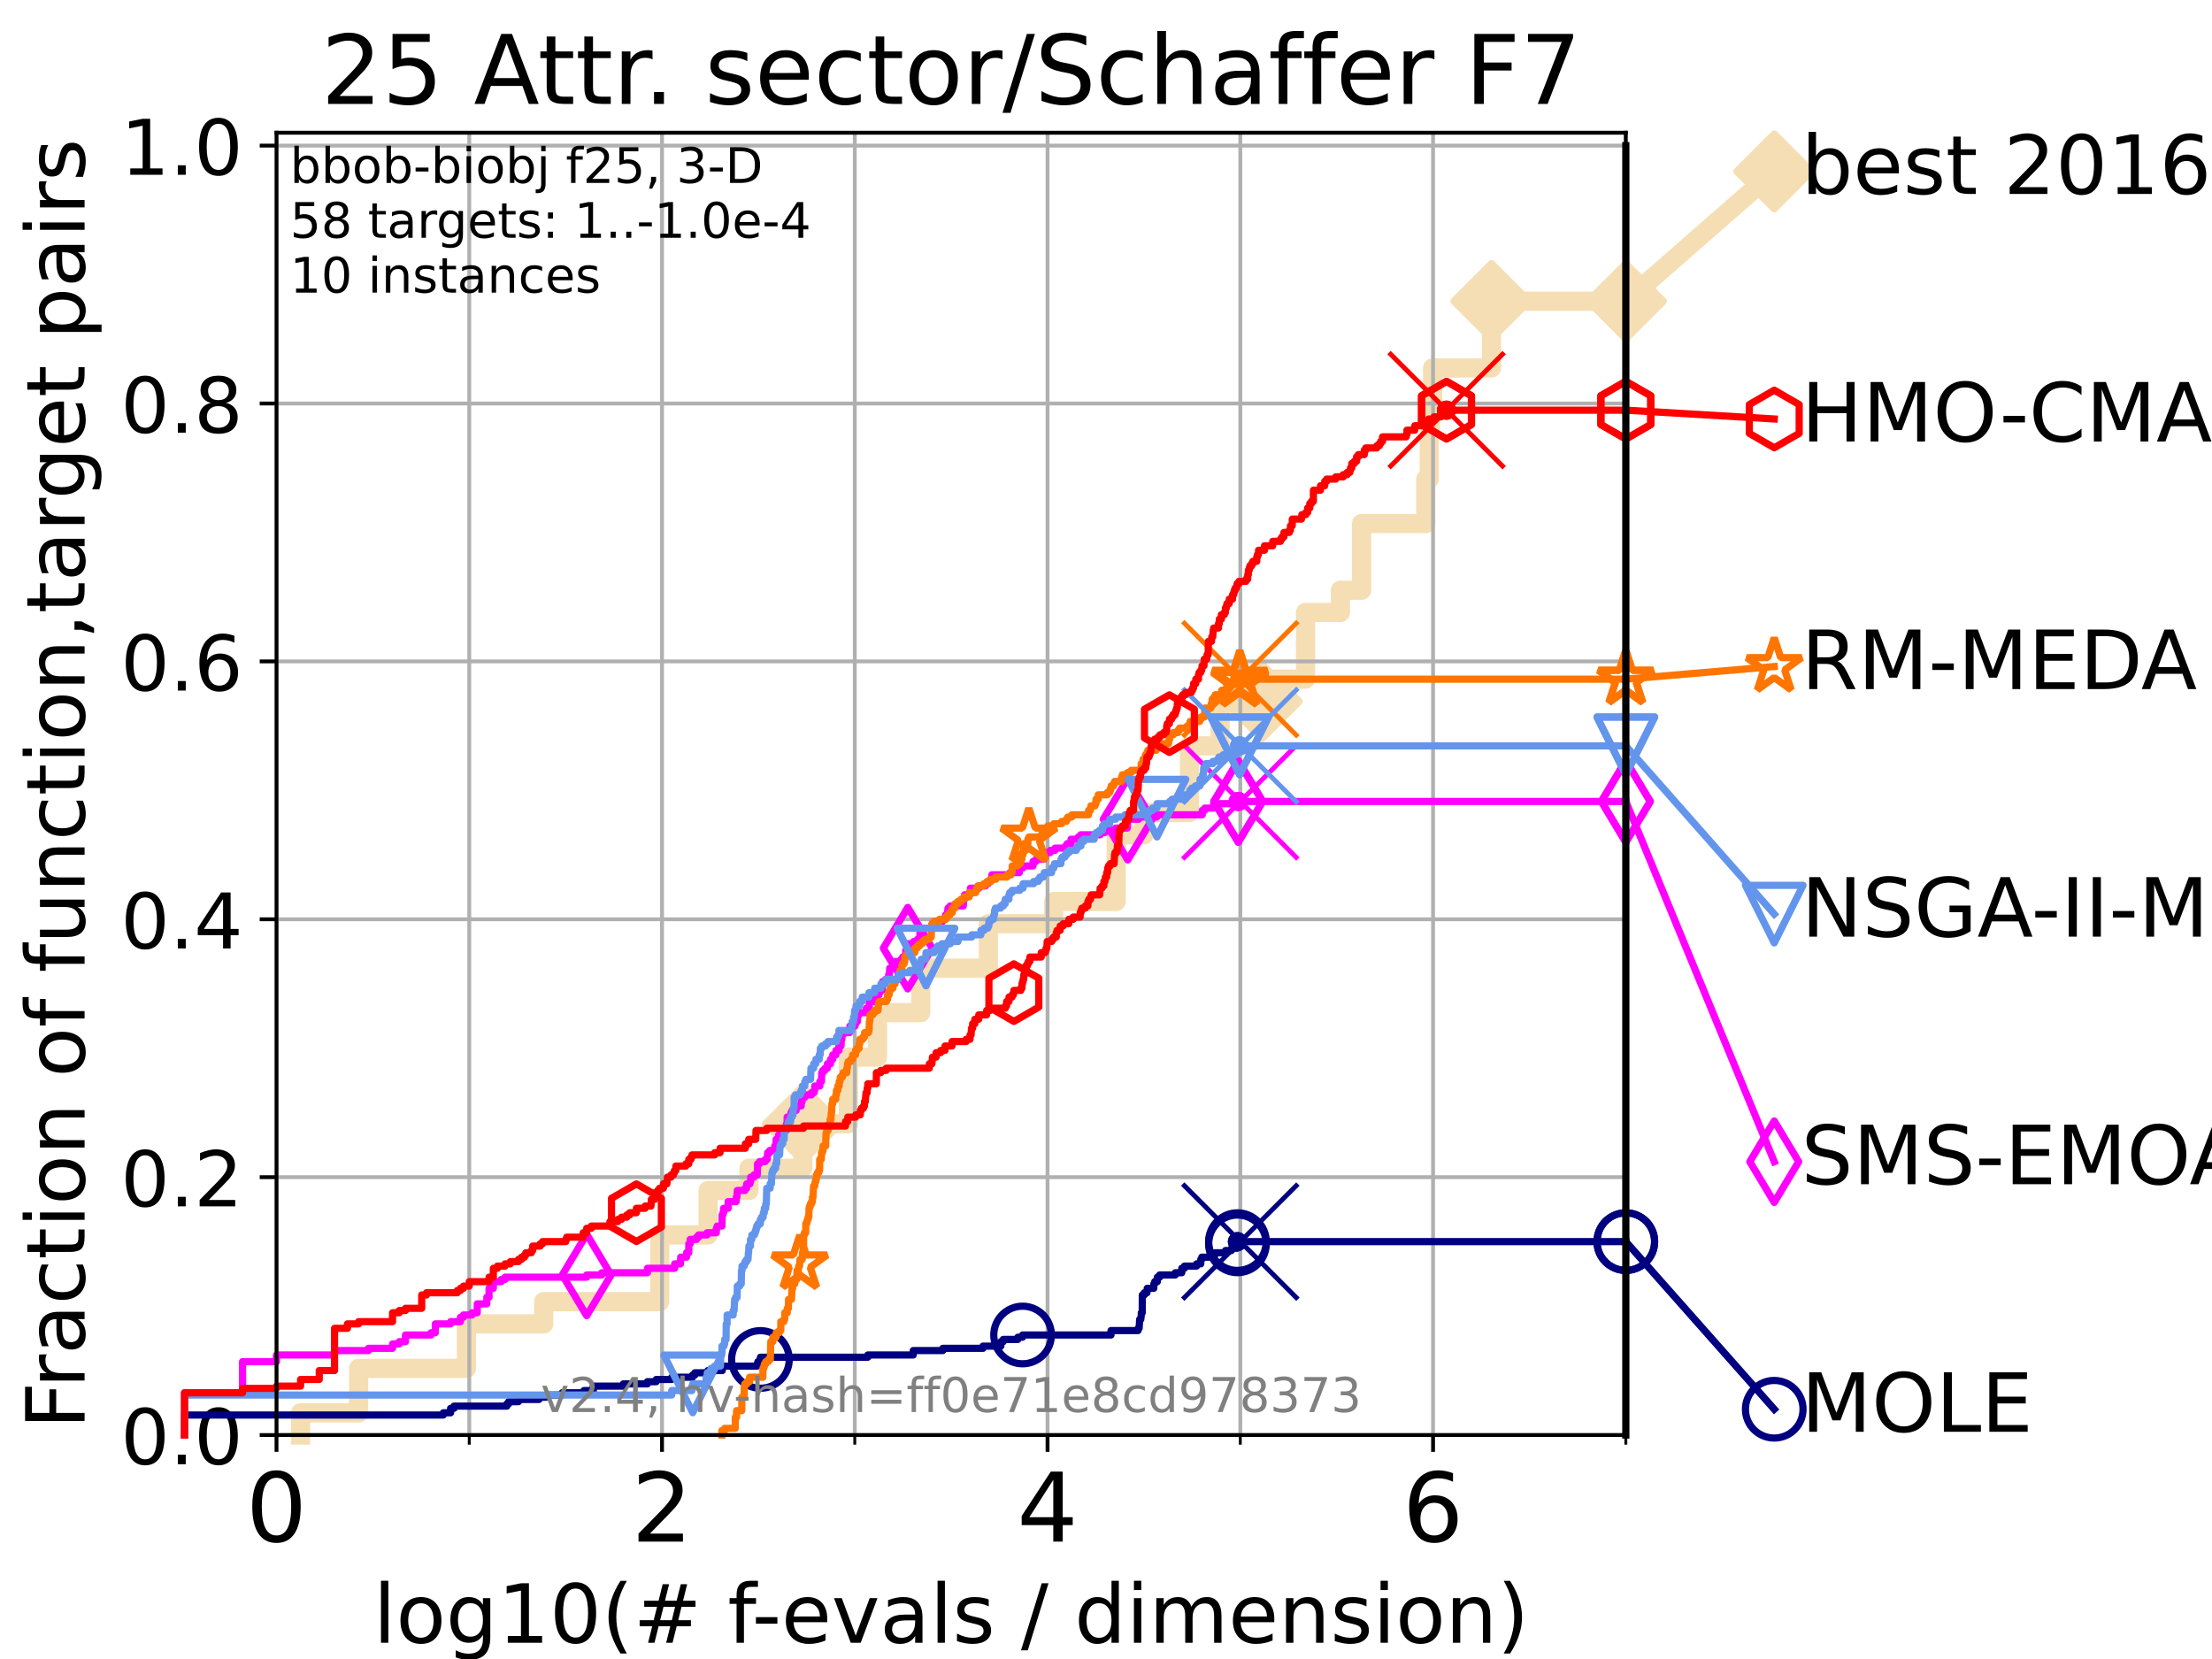 <?xml version="1.0" encoding="utf-8" standalone="no"?>
<!DOCTYPE svg PUBLIC "-//W3C//DTD SVG 1.1//EN"
  "http://www.w3.org/Graphics/SVG/1.1/DTD/svg11.dtd">
<!-- Created with matplotlib (https://matplotlib.org/) -->
<svg height="345.6pt" version="1.1" viewBox="0 0 460.8 345.6" width="460.8pt" xmlns="http://www.w3.org/2000/svg" xmlns:xlink="http://www.w3.org/1999/xlink">
 <defs>
  <style type="text/css">*{stroke-linecap:butt;stroke-linejoin:round;}</style>
 </defs>
 <g id="figure_1">
  <g id="patch_1">
   <path d="M 0 345.6 
L 460.8 345.6 
L 460.8 0 
L 0 0 
z
" style="fill:#ffffff;"/>
  </g>
  <g id="axes_1">
   <g id="patch_2">
    <path d="M 57.6 298.944 
L 338.688 298.944 
L 338.688 27.648 
L 57.6 27.648 
z
" style="fill:#ffffff;"/>
   </g>
   <g id="line2d_1">
    <path d="M 62.617 298.944 
L 62.617 294.313 
L 74.705 294.313 
L 74.705 285.05 
L 97.164 285.05 
L 97.164 275.788 
L 113.264 275.788 
L 113.264 271.157 
L 137.439 271.157 
L 137.439 257.263 
L 147.503 257.263 
L 147.503 248.001 
L 156.032 248.001 
L 156.032 243.37 
L 167.245 243.37 
L 167.245 234.107 
L 176.744 234.107 
L 176.744 220.214 
L 182.802 220.214 
L 182.802 210.951 
L 191.806 210.951 
L 191.806 201.689 
L 205.891 201.689 
L 205.891 192.426 
L 219.52 192.426 
L 219.52 187.795 
L 232.527 187.795 
L 232.527 173.901 
L 238.311 173.901 
L 238.311 169.27 
L 247.797 169.27 
L 247.797 155.377 
L 254.167 155.377 
L 254.167 146.114 
L 262.867 146.114 
L 262.867 141.483 
L 271.967 141.483 
L 271.967 127.589 
L 279.233 127.589 
L 279.233 122.958 
L 283.642 122.958 
L 283.642 109.065 
L 297.021 109.065 
L 297.021 99.802 
L 297.746 99.802 
L 297.746 90.54 
L 297.963 90.54 
L 297.963 85.909 
L 298.445 85.909 
L 298.445 76.646 
L 310.708 76.646 
L 310.708 62.753 
L 338.688 62.753 
" style="fill:none;stroke:#f5deb3;stroke-linecap:square;stroke-width:4;"/>
   </g>
   <g id="line2d_2">
    <defs>
     <path d="M -0 7.778 
L 7.778 0 
L 0 -7.778 
L -7.778 -0 
z
" id="mda67ffca10" style="stroke:#f5deb3;stroke-linejoin:miter;stroke-width:1.5;"/>
    </defs>
    <g>
     <use style="fill:#f5deb3;stroke:#f5deb3;stroke-linejoin:miter;stroke-width:1.5;" x="167.245" xlink:href="#mda67ffca10" y="234.107"/>
     <use style="fill:#f5deb3;stroke:#f5deb3;stroke-linejoin:miter;stroke-width:1.5;" x="262.867" xlink:href="#mda67ffca10" y="146.114"/>
     <use style="fill:#f5deb3;stroke:#f5deb3;stroke-linejoin:miter;stroke-width:1.5;" x="310.708" xlink:href="#mda67ffca10" y="62.753"/>
     <use style="fill:#f5deb3;stroke:#f5deb3;stroke-linejoin:miter;stroke-width:1.5;" x="310.708" xlink:href="#mda67ffca10" y="62.753"/>
     <use style="fill:#f5deb3;stroke:#f5deb3;stroke-linejoin:miter;stroke-width:1.5;" x="338.688" xlink:href="#mda67ffca10" y="62.753"/>
    </g>
   </g>
   <g id="line2d_3">
    <path style="fill:none;stroke:#f5deb3;stroke-linecap:square;stroke-width:4;"/>
    <g/>
   </g>
   <g id="line2d_4">
    <path d="M 338.688 62.753 
L 369.608 35.706 
" style="fill:none;stroke:#f5deb3;stroke-linecap:square;stroke-width:4;"/>
    <g>
     <use style="fill:#f5deb3;stroke:#f5deb3;stroke-linejoin:miter;stroke-width:1.5;" x="338.688" xlink:href="#mda67ffca10" y="62.753"/>
     <use style="fill:#f5deb3;stroke:#f5deb3;stroke-linejoin:miter;stroke-width:1.5;" x="369.608" xlink:href="#mda67ffca10" y="35.706"/>
    </g>
   </g>
   <g id="matplotlib.axis_1">
    <g id="xtick_1">
     <g id="line2d_5">
      <path clip-path="url(#pe2424c9f95)" d="M 57.6 298.944 
L 57.6 27.648 
" style="fill:none;stroke:#b0b0b0;stroke-linecap:square;stroke-width:0.8;"/>
     </g>
     <g id="line2d_6">
      <defs>
       <path d="M 0 0 
L 0 3.5 
" id="mbd13442af0" style="stroke:#000000;stroke-width:0.8;"/>
      </defs>
      <g>
       <use style="stroke:#000000;stroke-width:0.8;" x="57.6" xlink:href="#mbd13442af0" y="298.944"/>
      </g>
     </g>
     <g id="text_1">
      <!-- 0 -->
      <g transform="translate(51.237 321.141)scale(0.2 -0.2)">
       <defs>
        <path d="M 31.781 66.406 
Q 24.172 66.406 20.328 58.906 
Q 16.5 51.422 16.5 36.375 
Q 16.5 21.391 20.328 13.891 
Q 24.172 6.391 31.781 6.391 
Q 39.453 6.391 43.281 13.891 
Q 47.125 21.391 47.125 36.375 
Q 47.125 51.422 43.281 58.906 
Q 39.453 66.406 31.781 66.406 
z
M 31.781 74.219 
Q 44.047 74.219 50.516 64.516 
Q 56.984 54.828 56.984 36.375 
Q 56.984 17.969 50.516 8.266 
Q 44.047 -1.422 31.781 -1.422 
Q 19.531 -1.422 13.062 8.266 
Q 6.594 17.969 6.594 36.375 
Q 6.594 54.828 13.062 64.516 
Q 19.531 74.219 31.781 74.219 
z
" id="DejaVuSans-48"/>
       </defs>
       <use xlink:href="#DejaVuSans-48"/>
      </g>
     </g>
    </g>
    <g id="xtick_2">
     <g id="line2d_7">
      <path clip-path="url(#pe2424c9f95)" d="M 137.911 298.944 
L 137.911 27.648 
" style="fill:none;stroke:#b0b0b0;stroke-linecap:square;stroke-width:0.8;"/>
     </g>
     <g id="line2d_8">
      <g>
       <use style="stroke:#000000;stroke-width:0.8;" x="137.911" xlink:href="#mbd13442af0" y="298.944"/>
      </g>
     </g>
     <g id="text_2">
      <!-- 2 -->
      <g transform="translate(131.548 321.141)scale(0.2 -0.2)">
       <defs>
        <path d="M 19.188 8.297 
L 53.609 8.297 
L 53.609 0 
L 7.328 0 
L 7.328 8.297 
Q 12.938 14.109 22.625 23.891 
Q 32.328 33.688 34.812 36.531 
Q 39.547 41.844 41.422 45.531 
Q 43.312 49.219 43.312 52.781 
Q 43.312 58.594 39.234 62.25 
Q 35.156 65.922 28.609 65.922 
Q 23.969 65.922 18.812 64.312 
Q 13.672 62.703 7.812 59.422 
L 7.812 69.391 
Q 13.766 71.781 18.938 73 
Q 24.125 74.219 28.422 74.219 
Q 39.75 74.219 46.484 68.547 
Q 53.219 62.891 53.219 53.422 
Q 53.219 48.922 51.531 44.891 
Q 49.859 40.875 45.406 35.406 
Q 44.188 33.984 37.641 27.219 
Q 31.109 20.453 19.188 8.297 
z
" id="DejaVuSans-50"/>
       </defs>
       <use xlink:href="#DejaVuSans-50"/>
      </g>
     </g>
    </g>
    <g id="xtick_3">
     <g id="line2d_9">
      <path clip-path="url(#pe2424c9f95)" d="M 218.222 298.944 
L 218.222 27.648 
" style="fill:none;stroke:#b0b0b0;stroke-linecap:square;stroke-width:0.8;"/>
     </g>
     <g id="line2d_10">
      <g>
       <use style="stroke:#000000;stroke-width:0.8;" x="218.222" xlink:href="#mbd13442af0" y="298.944"/>
      </g>
     </g>
     <g id="text_3">
      <!-- 4 -->
      <g transform="translate(211.859 321.141)scale(0.2 -0.2)">
       <defs>
        <path d="M 37.797 64.312 
L 12.891 25.391 
L 37.797 25.391 
z
M 35.203 72.906 
L 47.609 72.906 
L 47.609 25.391 
L 58.016 25.391 
L 58.016 17.188 
L 47.609 17.188 
L 47.609 0 
L 37.797 0 
L 37.797 17.188 
L 4.891 17.188 
L 4.891 26.703 
z
" id="DejaVuSans-52"/>
       </defs>
       <use xlink:href="#DejaVuSans-52"/>
      </g>
     </g>
    </g>
    <g id="xtick_4">
     <g id="line2d_11">
      <path clip-path="url(#pe2424c9f95)" d="M 298.533 298.944 
L 298.533 27.648 
" style="fill:none;stroke:#b0b0b0;stroke-linecap:square;stroke-width:0.8;"/>
     </g>
     <g id="line2d_12">
      <g>
       <use style="stroke:#000000;stroke-width:0.8;" x="298.533" xlink:href="#mbd13442af0" y="298.944"/>
      </g>
     </g>
     <g id="text_4">
      <!-- 6 -->
      <g transform="translate(292.17 321.141)scale(0.2 -0.2)">
       <defs>
        <path d="M 33.016 40.375 
Q 26.375 40.375 22.484 35.828 
Q 18.609 31.297 18.609 23.391 
Q 18.609 15.531 22.484 10.953 
Q 26.375 6.391 33.016 6.391 
Q 39.656 6.391 43.531 10.953 
Q 47.406 15.531 47.406 23.391 
Q 47.406 31.297 43.531 35.828 
Q 39.656 40.375 33.016 40.375 
z
M 52.594 71.297 
L 52.594 62.312 
Q 48.875 64.062 45.094 64.984 
Q 41.312 65.922 37.594 65.922 
Q 27.828 65.922 22.672 59.328 
Q 17.531 52.734 16.797 39.406 
Q 19.672 43.656 24.016 45.922 
Q 28.375 48.188 33.594 48.188 
Q 44.578 48.188 50.953 41.516 
Q 57.328 34.859 57.328 23.391 
Q 57.328 12.156 50.688 5.359 
Q 44.047 -1.422 33.016 -1.422 
Q 20.359 -1.422 13.672 8.266 
Q 6.984 17.969 6.984 36.375 
Q 6.984 53.656 15.188 63.938 
Q 23.391 74.219 37.203 74.219 
Q 40.922 74.219 44.703 73.484 
Q 48.484 72.75 52.594 71.297 
z
" id="DejaVuSans-54"/>
       </defs>
       <use xlink:href="#DejaVuSans-54"/>
      </g>
     </g>
    </g>
    <g id="xtick_5">
     <g id="line2d_13">
      <path clip-path="url(#pe2424c9f95)" d="M 97.755 298.944 
L 97.755 27.648 
" style="fill:none;stroke:#b0b0b0;stroke-linecap:square;stroke-width:0.8;"/>
     </g>
     <g id="line2d_14">
      <defs>
       <path d="M 0 0 
L 0 2 
" id="m2c591ec609" style="stroke:#000000;stroke-width:0.6;"/>
      </defs>
      <g>
       <use style="stroke:#000000;stroke-width:0.6;" x="97.755" xlink:href="#m2c591ec609" y="298.944"/>
      </g>
     </g>
    </g>
    <g id="xtick_6">
     <g id="line2d_15">
      <path clip-path="url(#pe2424c9f95)" d="M 178.066 298.944 
L 178.066 27.648 
" style="fill:none;stroke:#b0b0b0;stroke-linecap:square;stroke-width:0.8;"/>
     </g>
     <g id="line2d_16">
      <g>
       <use style="stroke:#000000;stroke-width:0.6;" x="178.066" xlink:href="#m2c591ec609" y="298.944"/>
      </g>
     </g>
    </g>
    <g id="xtick_7">
     <g id="line2d_17">
      <path clip-path="url(#pe2424c9f95)" d="M 258.377 298.944 
L 258.377 27.648 
" style="fill:none;stroke:#b0b0b0;stroke-linecap:square;stroke-width:0.8;"/>
     </g>
     <g id="line2d_18">
      <g>
       <use style="stroke:#000000;stroke-width:0.6;" x="258.377" xlink:href="#m2c591ec609" y="298.944"/>
      </g>
     </g>
    </g>
    <g id="xtick_8">
     <g id="line2d_19">
      <path clip-path="url(#pe2424c9f95)" d="M 338.688 298.944 
L 338.688 27.648 
" style="fill:none;stroke:#b0b0b0;stroke-linecap:square;stroke-width:0.8;"/>
     </g>
     <g id="line2d_20">
      <g>
       <use style="stroke:#000000;stroke-width:0.6;" x="338.688" xlink:href="#m2c591ec609" y="298.944"/>
      </g>
     </g>
    </g>
    <g id="text_5">
     <!-- log10(# f-evals / dimension) -->
     <g transform="translate(77.764 342.218)scale(0.17 -0.17)">
      <defs>
       <path d="M 9.422 75.984 
L 18.406 75.984 
L 18.406 0 
L 9.422 0 
z
" id="DejaVuSans-108"/>
       <path d="M 30.609 48.391 
Q 23.391 48.391 19.188 42.75 
Q 14.984 37.109 14.984 27.297 
Q 14.984 17.484 19.156 11.844 
Q 23.344 6.203 30.609 6.203 
Q 37.797 6.203 41.984 11.859 
Q 46.188 17.531 46.188 27.297 
Q 46.188 37.016 41.984 42.703 
Q 37.797 48.391 30.609 48.391 
z
M 30.609 56 
Q 42.328 56 49.016 48.375 
Q 55.719 40.766 55.719 27.297 
Q 55.719 13.875 49.016 6.219 
Q 42.328 -1.422 30.609 -1.422 
Q 18.844 -1.422 12.172 6.219 
Q 5.516 13.875 5.516 27.297 
Q 5.516 40.766 12.172 48.375 
Q 18.844 56 30.609 56 
z
" id="DejaVuSans-111"/>
       <path d="M 45.406 27.984 
Q 45.406 37.75 41.375 43.109 
Q 37.359 48.484 30.078 48.484 
Q 22.859 48.484 18.828 43.109 
Q 14.797 37.75 14.797 27.984 
Q 14.797 18.266 18.828 12.891 
Q 22.859 7.516 30.078 7.516 
Q 37.359 7.516 41.375 12.891 
Q 45.406 18.266 45.406 27.984 
z
M 54.391 6.781 
Q 54.391 -7.172 48.188 -13.984 
Q 42 -20.797 29.203 -20.797 
Q 24.469 -20.797 20.266 -20.094 
Q 16.062 -19.391 12.109 -17.922 
L 12.109 -9.188 
Q 16.062 -11.328 19.922 -12.344 
Q 23.781 -13.375 27.781 -13.375 
Q 36.625 -13.375 41.016 -8.766 
Q 45.406 -4.156 45.406 5.172 
L 45.406 9.625 
Q 42.625 4.781 38.281 2.391 
Q 33.938 0 27.875 0 
Q 17.828 0 11.672 7.656 
Q 5.516 15.328 5.516 27.984 
Q 5.516 40.672 11.672 48.328 
Q 17.828 56 27.875 56 
Q 33.938 56 38.281 53.609 
Q 42.625 51.219 45.406 46.391 
L 45.406 54.688 
L 54.391 54.688 
z
" id="DejaVuSans-103"/>
       <path d="M 12.406 8.297 
L 28.516 8.297 
L 28.516 63.922 
L 10.984 60.406 
L 10.984 69.391 
L 28.422 72.906 
L 38.281 72.906 
L 38.281 8.297 
L 54.391 8.297 
L 54.391 0 
L 12.406 0 
z
" id="DejaVuSans-49"/>
       <path d="M 31 75.875 
Q 24.469 64.656 21.281 53.656 
Q 18.109 42.672 18.109 31.391 
Q 18.109 20.125 21.312 9.062 
Q 24.516 -2 31 -13.188 
L 23.188 -13.188 
Q 15.875 -1.703 12.234 9.375 
Q 8.594 20.453 8.594 31.391 
Q 8.594 42.281 12.203 53.312 
Q 15.828 64.359 23.188 75.875 
z
" id="DejaVuSans-40"/>
       <path d="M 51.125 44 
L 36.922 44 
L 32.812 27.688 
L 47.125 27.688 
z
M 43.797 71.781 
L 38.719 51.516 
L 52.984 51.516 
L 58.109 71.781 
L 65.922 71.781 
L 60.891 51.516 
L 76.125 51.516 
L 76.125 44 
L 58.984 44 
L 54.984 27.688 
L 70.516 27.688 
L 70.516 20.219 
L 53.078 20.219 
L 48 0 
L 40.188 0 
L 45.219 20.219 
L 30.906 20.219 
L 25.875 0 
L 18.016 0 
L 23.094 20.219 
L 7.719 20.219 
L 7.719 27.688 
L 24.906 27.688 
L 29 44 
L 13.281 44 
L 13.281 51.516 
L 30.906 51.516 
L 35.891 71.781 
z
" id="DejaVuSans-35"/>
       <path id="DejaVuSans-32"/>
       <path d="M 37.109 75.984 
L 37.109 68.5 
L 28.516 68.5 
Q 23.688 68.5 21.797 66.547 
Q 19.922 64.594 19.922 59.516 
L 19.922 54.688 
L 34.719 54.688 
L 34.719 47.703 
L 19.922 47.703 
L 19.922 0 
L 10.891 0 
L 10.891 47.703 
L 2.297 47.703 
L 2.297 54.688 
L 10.891 54.688 
L 10.891 58.5 
Q 10.891 67.625 15.141 71.797 
Q 19.391 75.984 28.609 75.984 
z
" id="DejaVuSans-102"/>
       <path d="M 4.891 31.391 
L 31.203 31.391 
L 31.203 23.391 
L 4.891 23.391 
z
" id="DejaVuSans-45"/>
       <path d="M 56.203 29.594 
L 56.203 25.203 
L 14.891 25.203 
Q 15.484 15.922 20.484 11.062 
Q 25.484 6.203 34.422 6.203 
Q 39.594 6.203 44.453 7.469 
Q 49.312 8.734 54.109 11.281 
L 54.109 2.781 
Q 49.266 0.734 44.188 -0.344 
Q 39.109 -1.422 33.891 -1.422 
Q 20.797 -1.422 13.156 6.188 
Q 5.516 13.812 5.516 26.812 
Q 5.516 40.234 12.766 48.109 
Q 20.016 56 32.328 56 
Q 43.359 56 49.781 48.891 
Q 56.203 41.797 56.203 29.594 
z
M 47.219 32.234 
Q 47.125 39.594 43.094 43.984 
Q 39.062 48.391 32.422 48.391 
Q 24.906 48.391 20.391 44.141 
Q 15.875 39.891 15.188 32.172 
z
" id="DejaVuSans-101"/>
       <path d="M 2.984 54.688 
L 12.5 54.688 
L 29.594 8.797 
L 46.688 54.688 
L 56.203 54.688 
L 35.688 0 
L 23.484 0 
z
" id="DejaVuSans-118"/>
       <path d="M 34.281 27.484 
Q 23.391 27.484 19.188 25 
Q 14.984 22.516 14.984 16.5 
Q 14.984 11.719 18.141 8.906 
Q 21.297 6.109 26.703 6.109 
Q 34.188 6.109 38.703 11.406 
Q 43.219 16.703 43.219 25.484 
L 43.219 27.484 
z
M 52.203 31.203 
L 52.203 0 
L 43.219 0 
L 43.219 8.297 
Q 40.141 3.328 35.547 0.953 
Q 30.953 -1.422 24.312 -1.422 
Q 15.922 -1.422 10.953 3.297 
Q 6 8.016 6 15.922 
Q 6 25.141 12.172 29.828 
Q 18.359 34.516 30.609 34.516 
L 43.219 34.516 
L 43.219 35.406 
Q 43.219 41.609 39.141 45 
Q 35.062 48.391 27.688 48.391 
Q 23 48.391 18.547 47.266 
Q 14.109 46.141 10.016 43.891 
L 10.016 52.203 
Q 14.938 54.109 19.578 55.047 
Q 24.219 56 28.609 56 
Q 40.484 56 46.344 49.844 
Q 52.203 43.703 52.203 31.203 
z
" id="DejaVuSans-97"/>
       <path d="M 44.281 53.078 
L 44.281 44.578 
Q 40.484 46.531 36.375 47.5 
Q 32.281 48.484 27.875 48.484 
Q 21.188 48.484 17.844 46.438 
Q 14.5 44.391 14.5 40.281 
Q 14.5 37.156 16.891 35.375 
Q 19.281 33.594 26.516 31.984 
L 29.594 31.297 
Q 39.156 29.25 43.188 25.516 
Q 47.219 21.781 47.219 15.094 
Q 47.219 7.469 41.188 3.016 
Q 35.156 -1.422 24.609 -1.422 
Q 20.219 -1.422 15.453 -0.562 
Q 10.688 0.297 5.422 2 
L 5.422 11.281 
Q 10.406 8.688 15.234 7.391 
Q 20.062 6.109 24.812 6.109 
Q 31.156 6.109 34.562 8.281 
Q 37.984 10.453 37.984 14.406 
Q 37.984 18.062 35.516 20.016 
Q 33.062 21.969 24.703 23.781 
L 21.578 24.516 
Q 13.234 26.266 9.516 29.906 
Q 5.812 33.547 5.812 39.891 
Q 5.812 47.609 11.281 51.797 
Q 16.75 56 26.812 56 
Q 31.781 56 36.172 55.266 
Q 40.578 54.547 44.281 53.078 
z
" id="DejaVuSans-115"/>
       <path d="M 25.391 72.906 
L 33.688 72.906 
L 8.297 -9.281 
L 0 -9.281 
z
" id="DejaVuSans-47"/>
       <path d="M 45.406 46.391 
L 45.406 75.984 
L 54.391 75.984 
L 54.391 0 
L 45.406 0 
L 45.406 8.203 
Q 42.578 3.328 38.25 0.953 
Q 33.938 -1.422 27.875 -1.422 
Q 17.969 -1.422 11.734 6.484 
Q 5.516 14.406 5.516 27.297 
Q 5.516 40.188 11.734 48.094 
Q 17.969 56 27.875 56 
Q 33.938 56 38.25 53.625 
Q 42.578 51.266 45.406 46.391 
z
M 14.797 27.297 
Q 14.797 17.391 18.875 11.75 
Q 22.953 6.109 30.078 6.109 
Q 37.203 6.109 41.297 11.75 
Q 45.406 17.391 45.406 27.297 
Q 45.406 37.203 41.297 42.844 
Q 37.203 48.484 30.078 48.484 
Q 22.953 48.484 18.875 42.844 
Q 14.797 37.203 14.797 27.297 
z
" id="DejaVuSans-100"/>
       <path d="M 9.422 54.688 
L 18.406 54.688 
L 18.406 0 
L 9.422 0 
z
M 9.422 75.984 
L 18.406 75.984 
L 18.406 64.594 
L 9.422 64.594 
z
" id="DejaVuSans-105"/>
       <path d="M 52 44.188 
Q 55.375 50.25 60.062 53.125 
Q 64.75 56 71.094 56 
Q 79.641 56 84.281 50.016 
Q 88.922 44.047 88.922 33.016 
L 88.922 0 
L 79.891 0 
L 79.891 32.719 
Q 79.891 40.578 77.094 44.375 
Q 74.312 48.188 68.609 48.188 
Q 61.625 48.188 57.562 43.547 
Q 53.516 38.922 53.516 30.906 
L 53.516 0 
L 44.484 0 
L 44.484 32.719 
Q 44.484 40.625 41.703 44.406 
Q 38.922 48.188 33.109 48.188 
Q 26.219 48.188 22.156 43.531 
Q 18.109 38.875 18.109 30.906 
L 18.109 0 
L 9.078 0 
L 9.078 54.688 
L 18.109 54.688 
L 18.109 46.188 
Q 21.188 51.219 25.484 53.609 
Q 29.781 56 35.688 56 
Q 41.656 56 45.828 52.969 
Q 50 49.953 52 44.188 
z
" id="DejaVuSans-109"/>
       <path d="M 54.891 33.016 
L 54.891 0 
L 45.906 0 
L 45.906 32.719 
Q 45.906 40.484 42.875 44.328 
Q 39.844 48.188 33.797 48.188 
Q 26.516 48.188 22.312 43.547 
Q 18.109 38.922 18.109 30.906 
L 18.109 0 
L 9.078 0 
L 9.078 54.688 
L 18.109 54.688 
L 18.109 46.188 
Q 21.344 51.125 25.703 53.562 
Q 30.078 56 35.797 56 
Q 45.219 56 50.047 50.172 
Q 54.891 44.344 54.891 33.016 
z
" id="DejaVuSans-110"/>
       <path d="M 8.016 75.875 
L 15.828 75.875 
Q 23.141 64.359 26.781 53.312 
Q 30.422 42.281 30.422 31.391 
Q 30.422 20.453 26.781 9.375 
Q 23.141 -1.703 15.828 -13.188 
L 8.016 -13.188 
Q 14.5 -2 17.703 9.062 
Q 20.906 20.125 20.906 31.391 
Q 20.906 42.672 17.703 53.656 
Q 14.5 64.656 8.016 75.875 
z
" id="DejaVuSans-41"/>
      </defs>
      <use xlink:href="#DejaVuSans-108"/>
      <use x="27.783" xlink:href="#DejaVuSans-111"/>
      <use x="88.965" xlink:href="#DejaVuSans-103"/>
      <use x="152.441" xlink:href="#DejaVuSans-49"/>
      <use x="216.064" xlink:href="#DejaVuSans-48"/>
      <use x="279.688" xlink:href="#DejaVuSans-40"/>
      <use x="318.701" xlink:href="#DejaVuSans-35"/>
      <use x="402.49" xlink:href="#DejaVuSans-32"/>
      <use x="434.277" xlink:href="#DejaVuSans-102"/>
      <use x="463.982" xlink:href="#DejaVuSans-45"/>
      <use x="500.066" xlink:href="#DejaVuSans-101"/>
      <use x="561.59" xlink:href="#DejaVuSans-118"/>
      <use x="620.77" xlink:href="#DejaVuSans-97"/>
      <use x="682.049" xlink:href="#DejaVuSans-108"/>
      <use x="709.832" xlink:href="#DejaVuSans-115"/>
      <use x="761.932" xlink:href="#DejaVuSans-32"/>
      <use x="793.719" xlink:href="#DejaVuSans-47"/>
      <use x="827.41" xlink:href="#DejaVuSans-32"/>
      <use x="859.197" xlink:href="#DejaVuSans-100"/>
      <use x="922.674" xlink:href="#DejaVuSans-105"/>
      <use x="950.457" xlink:href="#DejaVuSans-109"/>
      <use x="1047.869" xlink:href="#DejaVuSans-101"/>
      <use x="1109.393" xlink:href="#DejaVuSans-110"/>
      <use x="1172.771" xlink:href="#DejaVuSans-115"/>
      <use x="1224.871" xlink:href="#DejaVuSans-105"/>
      <use x="1252.654" xlink:href="#DejaVuSans-111"/>
      <use x="1313.836" xlink:href="#DejaVuSans-110"/>
      <use x="1377.215" xlink:href="#DejaVuSans-41"/>
     </g>
    </g>
   </g>
   <g id="matplotlib.axis_2">
    <g id="ytick_1">
     <g id="line2d_21">
      <path clip-path="url(#pe2424c9f95)" d="M 57.6 298.944 
L 338.688 298.944 
" style="fill:none;stroke:#b0b0b0;stroke-linecap:square;stroke-width:0.8;"/>
     </g>
     <g id="line2d_22">
      <defs>
       <path d="M 0 0 
L -3.5 0 
" id="m83ef7ce2ca" style="stroke:#000000;stroke-width:0.8;"/>
      </defs>
      <g>
       <use style="stroke:#000000;stroke-width:0.8;" x="57.6" xlink:href="#m83ef7ce2ca" y="298.944"/>
      </g>
     </g>
     <g id="text_6">
      <!-- 0.0 -->
      <g transform="translate(25.155 305.023)scale(0.16 -0.16)">
       <defs>
        <path d="M 10.688 12.406 
L 21 12.406 
L 21 0 
L 10.688 0 
z
" id="DejaVuSans-46"/>
       </defs>
       <use xlink:href="#DejaVuSans-48"/>
       <use x="63.623" xlink:href="#DejaVuSans-46"/>
       <use x="95.41" xlink:href="#DejaVuSans-48"/>
      </g>
     </g>
    </g>
    <g id="ytick_2">
     <g id="line2d_23">
      <path clip-path="url(#pe2424c9f95)" d="M 57.6 245.222 
L 338.688 245.222 
" style="fill:none;stroke:#b0b0b0;stroke-linecap:square;stroke-width:0.8;"/>
     </g>
     <g id="line2d_24">
      <g>
       <use style="stroke:#000000;stroke-width:0.8;" x="57.6" xlink:href="#m83ef7ce2ca" y="245.222"/>
      </g>
     </g>
     <g id="text_7">
      <!-- 0.2 -->
      <g transform="translate(25.155 251.301)scale(0.16 -0.16)">
       <use xlink:href="#DejaVuSans-48"/>
       <use x="63.623" xlink:href="#DejaVuSans-46"/>
       <use x="95.41" xlink:href="#DejaVuSans-50"/>
      </g>
     </g>
    </g>
    <g id="ytick_3">
     <g id="line2d_25">
      <path clip-path="url(#pe2424c9f95)" d="M 57.6 191.5 
L 338.688 191.5 
" style="fill:none;stroke:#b0b0b0;stroke-linecap:square;stroke-width:0.8;"/>
     </g>
     <g id="line2d_26">
      <g>
       <use style="stroke:#000000;stroke-width:0.8;" x="57.6" xlink:href="#m83ef7ce2ca" y="191.5"/>
      </g>
     </g>
     <g id="text_8">
      <!-- 0.4 -->
      <g transform="translate(25.155 197.579)scale(0.16 -0.16)">
       <use xlink:href="#DejaVuSans-48"/>
       <use x="63.623" xlink:href="#DejaVuSans-46"/>
       <use x="95.41" xlink:href="#DejaVuSans-52"/>
      </g>
     </g>
    </g>
    <g id="ytick_4">
     <g id="line2d_27">
      <path clip-path="url(#pe2424c9f95)" d="M 57.6 137.778 
L 338.688 137.778 
" style="fill:none;stroke:#b0b0b0;stroke-linecap:square;stroke-width:0.8;"/>
     </g>
     <g id="line2d_28">
      <g>
       <use style="stroke:#000000;stroke-width:0.8;" x="57.6" xlink:href="#m83ef7ce2ca" y="137.778"/>
      </g>
     </g>
     <g id="text_9">
      <!-- 0.6 -->
      <g transform="translate(25.155 143.857)scale(0.16 -0.16)">
       <use xlink:href="#DejaVuSans-48"/>
       <use x="63.623" xlink:href="#DejaVuSans-46"/>
       <use x="95.41" xlink:href="#DejaVuSans-54"/>
      </g>
     </g>
    </g>
    <g id="ytick_5">
     <g id="line2d_29">
      <path clip-path="url(#pe2424c9f95)" d="M 57.6 84.056 
L 338.688 84.056 
" style="fill:none;stroke:#b0b0b0;stroke-linecap:square;stroke-width:0.8;"/>
     </g>
     <g id="line2d_30">
      <g>
       <use style="stroke:#000000;stroke-width:0.8;" x="57.6" xlink:href="#m83ef7ce2ca" y="84.056"/>
      </g>
     </g>
     <g id="text_10">
      <!-- 0.8 -->
      <g transform="translate(25.155 90.135)scale(0.16 -0.16)">
       <defs>
        <path d="M 31.781 34.625 
Q 24.75 34.625 20.719 30.859 
Q 16.703 27.094 16.703 20.516 
Q 16.703 13.922 20.719 10.156 
Q 24.75 6.391 31.781 6.391 
Q 38.812 6.391 42.859 10.172 
Q 46.922 13.969 46.922 20.516 
Q 46.922 27.094 42.891 30.859 
Q 38.875 34.625 31.781 34.625 
z
M 21.922 38.812 
Q 15.578 40.375 12.031 44.719 
Q 8.5 49.078 8.5 55.328 
Q 8.5 64.062 14.719 69.141 
Q 20.953 74.219 31.781 74.219 
Q 42.672 74.219 48.875 69.141 
Q 55.078 64.062 55.078 55.328 
Q 55.078 49.078 51.531 44.719 
Q 48 40.375 41.703 38.812 
Q 48.828 37.156 52.797 32.312 
Q 56.781 27.484 56.781 20.516 
Q 56.781 9.906 50.312 4.234 
Q 43.844 -1.422 31.781 -1.422 
Q 19.734 -1.422 13.25 4.234 
Q 6.781 9.906 6.781 20.516 
Q 6.781 27.484 10.781 32.312 
Q 14.797 37.156 21.922 38.812 
z
M 18.312 54.391 
Q 18.312 48.734 21.844 45.562 
Q 25.391 42.391 31.781 42.391 
Q 38.141 42.391 41.719 45.562 
Q 45.312 48.734 45.312 54.391 
Q 45.312 60.062 41.719 63.234 
Q 38.141 66.406 31.781 66.406 
Q 25.391 66.406 21.844 63.234 
Q 18.312 60.062 18.312 54.391 
z
" id="DejaVuSans-56"/>
       </defs>
       <use xlink:href="#DejaVuSans-48"/>
       <use x="63.623" xlink:href="#DejaVuSans-46"/>
       <use x="95.41" xlink:href="#DejaVuSans-56"/>
      </g>
     </g>
    </g>
    <g id="ytick_6">
     <g id="line2d_31">
      <path clip-path="url(#pe2424c9f95)" d="M 57.6 30.334 
L 338.688 30.334 
" style="fill:none;stroke:#b0b0b0;stroke-linecap:square;stroke-width:0.8;"/>
     </g>
     <g id="line2d_32">
      <g>
       <use style="stroke:#000000;stroke-width:0.8;" x="57.6" xlink:href="#m83ef7ce2ca" y="30.334"/>
      </g>
     </g>
     <g id="text_11">
      <!-- 1.0 -->
      <g transform="translate(25.155 36.413)scale(0.16 -0.16)">
       <use xlink:href="#DejaVuSans-49"/>
       <use x="63.623" xlink:href="#DejaVuSans-46"/>
       <use x="95.41" xlink:href="#DejaVuSans-48"/>
      </g>
     </g>
    </g>
    <g id="text_12">
     <!-- Fraction of function,target pairs -->
     <g transform="translate(17.62 297.681)rotate(-90)scale(0.17 -0.17)">
      <defs>
       <path d="M 9.812 72.906 
L 51.703 72.906 
L 51.703 64.594 
L 19.672 64.594 
L 19.672 43.109 
L 48.578 43.109 
L 48.578 34.812 
L 19.672 34.812 
L 19.672 0 
L 9.812 0 
z
" id="DejaVuSans-70"/>
       <path d="M 41.109 46.297 
Q 39.594 47.172 37.812 47.578 
Q 36.031 48 33.891 48 
Q 26.266 48 22.188 43.047 
Q 18.109 38.094 18.109 28.812 
L 18.109 0 
L 9.078 0 
L 9.078 54.688 
L 18.109 54.688 
L 18.109 46.188 
Q 20.953 51.172 25.484 53.578 
Q 30.031 56 36.531 56 
Q 37.453 56 38.578 55.875 
Q 39.703 55.766 41.062 55.516 
z
" id="DejaVuSans-114"/>
       <path d="M 48.781 52.594 
L 48.781 44.188 
Q 44.969 46.297 41.141 47.344 
Q 37.312 48.391 33.406 48.391 
Q 24.656 48.391 19.812 42.844 
Q 14.984 37.312 14.984 27.297 
Q 14.984 17.281 19.812 11.734 
Q 24.656 6.203 33.406 6.203 
Q 37.312 6.203 41.141 7.25 
Q 44.969 8.297 48.781 10.406 
L 48.781 2.094 
Q 45.016 0.344 40.984 -0.531 
Q 36.969 -1.422 32.422 -1.422 
Q 20.062 -1.422 12.781 6.344 
Q 5.516 14.109 5.516 27.297 
Q 5.516 40.672 12.859 48.328 
Q 20.219 56 33.016 56 
Q 37.156 56 41.109 55.141 
Q 45.062 54.297 48.781 52.594 
z
" id="DejaVuSans-99"/>
       <path d="M 18.312 70.219 
L 18.312 54.688 
L 36.812 54.688 
L 36.812 47.703 
L 18.312 47.703 
L 18.312 18.016 
Q 18.312 11.328 20.141 9.422 
Q 21.969 7.516 27.594 7.516 
L 36.812 7.516 
L 36.812 0 
L 27.594 0 
Q 17.188 0 13.234 3.875 
Q 9.281 7.766 9.281 18.016 
L 9.281 47.703 
L 2.688 47.703 
L 2.688 54.688 
L 9.281 54.688 
L 9.281 70.219 
z
" id="DejaVuSans-116"/>
       <path d="M 8.5 21.578 
L 8.5 54.688 
L 17.484 54.688 
L 17.484 21.922 
Q 17.484 14.156 20.5 10.266 
Q 23.531 6.391 29.594 6.391 
Q 36.859 6.391 41.078 11.031 
Q 45.312 15.672 45.312 23.688 
L 45.312 54.688 
L 54.297 54.688 
L 54.297 0 
L 45.312 0 
L 45.312 8.406 
Q 42.047 3.422 37.719 1 
Q 33.406 -1.422 27.688 -1.422 
Q 18.266 -1.422 13.375 4.438 
Q 8.5 10.297 8.5 21.578 
z
M 31.109 56 
z
" id="DejaVuSans-117"/>
       <path d="M 11.719 12.406 
L 22.016 12.406 
L 22.016 4 
L 14.016 -11.625 
L 7.719 -11.625 
L 11.719 4 
z
" id="DejaVuSans-44"/>
       <path d="M 18.109 8.203 
L 18.109 -20.797 
L 9.078 -20.797 
L 9.078 54.688 
L 18.109 54.688 
L 18.109 46.391 
Q 20.953 51.266 25.266 53.625 
Q 29.594 56 35.594 56 
Q 45.562 56 51.781 48.094 
Q 58.016 40.188 58.016 27.297 
Q 58.016 14.406 51.781 6.484 
Q 45.562 -1.422 35.594 -1.422 
Q 29.594 -1.422 25.266 0.953 
Q 20.953 3.328 18.109 8.203 
z
M 48.688 27.297 
Q 48.688 37.203 44.609 42.844 
Q 40.531 48.484 33.406 48.484 
Q 26.266 48.484 22.188 42.844 
Q 18.109 37.203 18.109 27.297 
Q 18.109 17.391 22.188 11.75 
Q 26.266 6.109 33.406 6.109 
Q 40.531 6.109 44.609 11.75 
Q 48.688 17.391 48.688 27.297 
z
" id="DejaVuSans-112"/>
      </defs>
      <use xlink:href="#DejaVuSans-70"/>
      <use x="50.27" xlink:href="#DejaVuSans-114"/>
      <use x="91.383" xlink:href="#DejaVuSans-97"/>
      <use x="152.662" xlink:href="#DejaVuSans-99"/>
      <use x="207.643" xlink:href="#DejaVuSans-116"/>
      <use x="246.852" xlink:href="#DejaVuSans-105"/>
      <use x="274.635" xlink:href="#DejaVuSans-111"/>
      <use x="335.816" xlink:href="#DejaVuSans-110"/>
      <use x="399.195" xlink:href="#DejaVuSans-32"/>
      <use x="430.982" xlink:href="#DejaVuSans-111"/>
      <use x="492.164" xlink:href="#DejaVuSans-102"/>
      <use x="527.369" xlink:href="#DejaVuSans-32"/>
      <use x="559.156" xlink:href="#DejaVuSans-102"/>
      <use x="594.361" xlink:href="#DejaVuSans-117"/>
      <use x="657.74" xlink:href="#DejaVuSans-110"/>
      <use x="721.119" xlink:href="#DejaVuSans-99"/>
      <use x="776.1" xlink:href="#DejaVuSans-116"/>
      <use x="815.309" xlink:href="#DejaVuSans-105"/>
      <use x="843.092" xlink:href="#DejaVuSans-111"/>
      <use x="904.273" xlink:href="#DejaVuSans-110"/>
      <use x="967.652" xlink:href="#DejaVuSans-44"/>
      <use x="999.439" xlink:href="#DejaVuSans-116"/>
      <use x="1038.648" xlink:href="#DejaVuSans-97"/>
      <use x="1099.928" xlink:href="#DejaVuSans-114"/>
      <use x="1139.291" xlink:href="#DejaVuSans-103"/>
      <use x="1202.768" xlink:href="#DejaVuSans-101"/>
      <use x="1264.291" xlink:href="#DejaVuSans-116"/>
      <use x="1303.5" xlink:href="#DejaVuSans-32"/>
      <use x="1335.287" xlink:href="#DejaVuSans-112"/>
      <use x="1398.764" xlink:href="#DejaVuSans-97"/>
      <use x="1460.043" xlink:href="#DejaVuSans-105"/>
      <use x="1487.826" xlink:href="#DejaVuSans-114"/>
      <use x="1528.939" xlink:href="#DejaVuSans-115"/>
     </g>
    </g>
   </g>
   <g id="line2d_33">
    <defs>
     <path d="M 0 1.5 
C 0.398 1.5 0.779 1.342 1.061 1.061 
C 1.342 0.779 1.5 0.398 1.5 0 
C 1.5 -0.398 1.342 -0.779 1.061 -1.061 
C 0.779 -1.342 0.398 -1.5 0 -1.5 
C -0.398 -1.5 -0.779 -1.342 -1.061 -1.061 
C -1.342 -0.779 -1.5 -0.398 -1.5 0 
C -1.5 0.398 -1.342 0.779 -1.061 1.061 
C -0.779 1.342 -0.398 1.5 0 1.5 
z
" id="m48f40bc8ac" style="stroke:#f5deb3;"/>
    </defs>
    <g>
     <use style="fill:#f5deb3;stroke:#f5deb3;" x="310.708" xlink:href="#m48f40bc8ac" y="62.753"/>
     <use style="fill:#f5deb3;stroke:#f5deb3;" x="310.708" xlink:href="#m48f40bc8ac" y="62.753"/>
    </g>
   </g>
   <g id="line2d_34">
    <defs>
     <path d="M 0 1.5 
C 0.398 1.5 0.779 1.342 1.061 1.061 
C 1.342 0.779 1.5 0.398 1.5 0 
C 1.5 -0.398 1.342 -0.779 1.061 -1.061 
C 0.779 -1.342 0.398 -1.5 0 -1.5 
C -0.398 -1.5 -0.779 -1.342 -1.061 -1.061 
C -1.342 -0.779 -1.5 -0.398 -1.5 0 
C -1.5 0.398 -1.342 0.779 -1.061 1.061 
C -0.779 1.342 -0.398 1.5 0 1.5 
z
" id="m3ddcfb1041" style="stroke:#000080;"/>
    </defs>
    <g>
     <use style="fill:#000080;stroke:#000080;" x="257.78" xlink:href="#m3ddcfb1041" y="258.653"/>
     <use style="fill:#000080;stroke:#000080;" x="257.78" xlink:href="#m3ddcfb1041" y="258.653"/>
    </g>
   </g>
   <g id="line2d_35">
    <path d="M 38.441 298.944 
L 38.441 294.776 
L 92.347 294.776 
L 92.347 294.313 
L 93.864 294.313 
L 93.864 293.387 
L 94.576 293.387 
L 94.576 292.923 
L 105.585 292.923 
L 105.585 292.46 
L 105.952 292.46 
L 105.952 291.997 
L 108.006 291.997 
L 108.006 291.534 
L 112.281 291.534 
L 112.281 291.071 
L 113.735 291.071 
L 113.735 290.608 
L 117.107 290.608 
L 117.107 290.145 
L 121.638 290.145 
L 121.638 289.682 
L 123.594 289.682 
L 123.594 288.755 
L 129.853 288.755 
L 129.853 288.292 
L 134.87 288.292 
L 134.87 287.829 
L 136.708 287.829 
L 136.708 287.366 
L 139.939 287.366 
L 139.939 286.903 
L 144.27 286.903 
L 144.27 286.44 
L 144.748 286.44 
L 144.748 285.977 
L 147.47 285.977 
L 147.47 285.514 
L 150.458 285.514 
L 150.458 284.587 
L 157.717 284.587 
L 157.717 284.124 
L 157.884 284.124 
L 157.884 283.661 
L 158.286 283.661 
L 158.286 283.198 
L 158.412 283.198 
L 158.412 282.735 
L 180.774 282.735 
L 180.774 282.272 
L 190.244 282.272 
L 190.247 281.345 
L 196.404 281.345 
L 196.404 280.882 
L 204.78 280.882 
L 204.78 280.419 
L 208.502 280.419 
L 208.502 279.493 
L 208.986 279.493 
L 208.986 279.03 
L 212.038 279.03 
L 212.038 278.567 
L 213.022 278.567 
L 213.022 278.104 
L 231.445 278.104 
L 231.447 277.177 
L 237.085 277.177 
L 237.085 276.714 
L 237.299 276.714 
L 237.41 274.862 
L 237.643 274.862 
L 237.75 273.935 
L 237.755 273.935 
L 237.755 273.472 
L 237.946 273.472 
L 237.962 269.767 
L 238.374 269.767 
L 238.374 269.304 
L 238.936 269.304 
L 238.983 268.378 
L 240.36 268.378 
L 240.369 267.452 
L 240.549 267.452 
L 240.549 266.989 
L 241.092 266.989 
L 241.092 266.062 
L 241.571 266.062 
L 241.571 265.599 
L 244.833 265.599 
L 244.833 265.136 
L 246.183 265.136 
L 246.183 264.21 
L 246.747 264.21 
L 246.747 263.747 
L 249.273 263.747 
L 249.273 263.284 
L 250.148 263.284 
L 250.148 262.357 
L 250.358 262.357 
L 250.358 261.894 
L 252.083 261.894 
L 252.083 261.431 
L 253.09 261.431 
L 253.09 260.968 
L 255.298 260.968 
L 255.298 260.505 
L 256.535 260.505 
L 256.535 260.042 
L 257.701 260.042 
L 257.78 258.653 
L 338.688 258.653 
L 338.688 258.653 
" style="fill:none;stroke:#000080;stroke-linecap:square;stroke-width:1.5;"/>
   </g>
   <g id="line2d_36">
    <defs>
     <path d="M 0 6 
C 1.591 6 3.117 5.368 4.243 4.243 
C 5.368 3.117 6 1.591 6 0 
C 6 -1.591 5.368 -3.117 4.243 -4.243 
C 3.117 -5.368 1.591 -6 0 -6 
C -1.591 -6 -3.117 -5.368 -4.243 -4.243 
C -5.368 -3.117 -6 -1.591 -6 0 
C -6 1.591 -5.368 3.117 -4.243 4.243 
C -3.117 5.368 -1.591 6 0 6 
z
" id="m9c0deb444b" style="stroke:#000080;stroke-width:1.5;"/>
    </defs>
    <g>
     <use style="fill-opacity:0;stroke:#000080;stroke-width:1.5;" x="158.412" xlink:href="#m9c0deb444b" y="283.198"/>
     <use style="fill-opacity:0;stroke:#000080;stroke-width:1.5;" x="213.022" xlink:href="#m9c0deb444b" y="278.104"/>
     <use style="fill-opacity:0;stroke:#000080;stroke-width:1.5;" x="257.78" xlink:href="#m9c0deb444b" y="259.116"/>
     <use style="fill-opacity:0;stroke:#000080;stroke-width:1.5;" x="257.78" xlink:href="#m9c0deb444b" y="258.653"/>
     <use style="fill-opacity:0;stroke:#000080;stroke-width:1.5;" x="338.688" xlink:href="#m9c0deb444b" y="258.653"/>
    </g>
   </g>
   <g id="line2d_37">
    <path style="fill:none;stroke:#000080;stroke-linecap:square;stroke-width:1.5;"/>
    <g/>
   </g>
   <g id="line2d_38">
    <path clip-path="url(#pe2424c9f95)" d="M 258.377 258.653 
" style="fill:none;stroke:#000080;stroke-linecap:square;stroke-width:1.5;"/>
    <defs>
     <path d="M -12 12 
L 12 -12 
M -12 -12 
L 12 12 
" id="mbc3b00555c" style="stroke:#000080;"/>
    </defs>
    <g clip-path="url(#pe2424c9f95)">
     <use style="fill:#000080;stroke:#000080;" x="258.377" xlink:href="#mbc3b00555c" y="258.653"/>
    </g>
   </g>
   <g id="line2d_39">
    <defs>
     <path d="M 0 1.5 
C 0.398 1.5 0.779 1.342 1.061 1.061 
C 1.342 0.779 1.5 0.398 1.5 0 
C 1.5 -0.398 1.342 -0.779 1.061 -1.061 
C 0.779 -1.342 0.398 -1.5 0 -1.5 
C -0.398 -1.5 -0.779 -1.342 -1.061 -1.061 
C -1.342 -0.779 -1.5 -0.398 -1.5 0 
C -1.5 0.398 -1.342 0.779 -1.061 1.061 
C -0.779 1.342 -0.398 1.5 0 1.5 
z
" id="m90623b46b8" style="stroke:#ff00ff;"/>
    </defs>
    <g>
     <use style="fill:#ff00ff;stroke:#ff00ff;" x="257.952" xlink:href="#m90623b46b8" y="166.955"/>
     <use style="fill:#ff00ff;stroke:#ff00ff;" x="257.952" xlink:href="#m90623b46b8" y="166.955"/>
    </g>
   </g>
   <g id="line2d_40">
    <path d="M 38.441 298.944 
L 38.441 290.145 
L 50.529 290.145 
L 50.529 283.661 
L 57.6 283.661 
L 57.6 282.272 
L 69.688 282.272 
L 69.688 281.345 
L 76.759 281.345 
L 76.759 280.882 
L 81.776 280.882 
L 81.776 279.956 
L 83.172 279.956 
L 83.172 279.493 
L 84.464 279.493 
L 84.464 278.104 
L 89.79 278.104 
L 89.79 277.64 
L 90.684 277.64 
L 90.684 275.788 
L 93.864 275.788 
L 93.864 275.325 
L 95.918 275.325 
L 95.918 274.399 
L 96.552 274.399 
L 96.552 273.935 
L 98.327 273.935 
L 98.327 273.472 
L 99.418 273.472 
L 99.418 271.62 
L 101.413 271.62 
L 101.413 270.231 
L 101.878 270.231 
L 101.878 268.378 
L 102.772 268.378 
L 102.772 266.989 
L 104.435 266.989 
L 104.435 266.526 
L 105.21 266.526 
L 105.21 266.062 
L 122.22 266.062 
L 122.22 265.599 
L 125.352 265.599 
L 125.352 265.136 
L 134.87 265.136 
L 134.87 264.21 
L 140.549 264.21 
L 140.549 263.284 
L 141.756 263.284 
L 141.802 261.894 
L 143.015 261.894 
L 143.015 260.968 
L 143.486 260.968 
L 143.486 259.116 
L 143.779 259.116 
L 143.779 258.189 
L 145.098 258.189 
L 145.098 257.726 
L 145.516 257.726 
L 145.516 257.263 
L 147.301 257.263 
L 147.301 256.8 
L 149.226 256.8 
L 149.226 255.874 
L 149.408 255.874 
L 149.408 255.411 
L 150.401 255.411 
L 150.429 253.095 
L 150.599 253.095 
L 150.599 252.632 
L 150.739 252.632 
L 150.739 251.706 
L 151.687 251.706 
L 151.687 250.316 
L 153.371 250.316 
L 153.371 249.39 
L 153.514 249.39 
L 153.585 248.001 
L 155.189 248.001 
L 155.189 247.538 
L 155.531 247.538 
L 155.552 246.611 
L 156.236 246.611 
L 156.236 246.148 
L 156.378 246.148 
L 156.378 245.222 
L 157.05 245.222 
L 157.05 244.759 
L 157.754 244.759 
L 157.81 242.443 
L 158.214 242.443 
L 158.214 241.98 
L 159.423 241.98 
L 159.423 241.517 
L 159.824 241.517 
L 159.907 240.128 
L 160.346 240.128 
L 160.346 239.665 
L 161.39 239.665 
L 161.39 238.738 
L 161.601 238.738 
L 161.69 237.349 
L 162.188 237.349 
L 162.188 236.423 
L 162.91 236.423 
L 162.91 235.496 
L 163.775 235.496 
L 163.828 234.107 
L 163.972 234.107 
L 163.972 232.718 
L 164.775 232.718 
L 164.775 231.792 
L 164.998 231.792 
L 164.998 231.328 
L 165.85 231.328 
L 165.85 230.402 
L 166.906 230.402 
L 166.906 229.476 
L 167.104 229.476 
L 167.104 228.55 
L 167.714 228.55 
L 167.714 228.087 
L 169.041 228.087 
L 169.041 227.623 
L 169.579 227.623 
L 169.579 227.16 
L 169.72 227.16 
L 169.72 226.234 
L 170.785 226.234 
L 170.785 225.308 
L 171.126 225.308 
L 171.186 223.455 
L 171.4 223.455 
L 171.4 222.992 
L 171.854 222.992 
L 171.854 222.529 
L 172.362 222.529 
L 172.362 221.603 
L 173.018 221.603 
L 173.018 220.677 
L 173.478 220.677 
L 173.478 219.75 
L 174.138 219.75 
L 174.138 218.824 
L 174.775 218.824 
L 174.775 217.898 
L 175.198 217.898 
L 175.266 216.509 
L 175.382 216.509 
L 175.382 215.582 
L 175.624 215.582 
L 175.624 215.119 
L 176.969 215.119 
L 177.067 213.73 
L 178.124 213.73 
L 178.124 213.267 
L 178.263 213.267 
L 178.263 212.804 
L 178.621 212.804 
L 178.683 211.414 
L 178.934 211.414 
L 178.934 210.951 
L 180.468 210.951 
L 180.468 210.025 
L 181.051 210.025 
L 181.09 208.635 
L 182.207 208.635 
L 182.207 208.172 
L 182.417 208.172 
L 182.417 207.246 
L 183.101 207.246 
L 183.101 206.783 
L 183.304 206.783 
L 183.304 206.32 
L 183.767 206.32 
L 183.767 205.394 
L 183.88 205.394 
L 183.88 204.467 
L 184.498 204.467 
L 184.498 204.004 
L 185.114 204.004 
L 185.114 203.078 
L 185.257 203.078 
L 185.338 201.689 
L 186.447 201.689 
L 186.451 200.299 
L 187.712 200.299 
L 187.712 199.836 
L 188.037 199.836 
L 188.037 199.373 
L 188.551 199.373 
L 188.551 198.91 
L 188.684 198.91 
L 188.684 197.984 
L 188.957 197.984 
L 188.957 197.521 
L 189.106 197.521 
L 189.106 196.594 
L 190.334 196.594 
L 190.334 196.131 
L 191.124 196.131 
L 191.124 195.668 
L 191.585 195.668 
L 191.686 193.816 
L 192.029 193.816 
L 192.029 193.353 
L 194.219 193.353 
L 194.219 192.426 
L 194.801 192.426 
L 194.801 191.963 
L 196.335 191.963 
L 196.335 191.5 
L 196.948 191.5 
L 196.995 190.574 
L 197.37 190.574 
L 197.481 189.184 
L 197.932 189.184 
L 197.932 188.721 
L 200.684 188.721 
L 200.711 187.332 
L 200.947 187.332 
L 200.947 186.406 
L 202.038 186.406 
L 202.038 185.943 
L 202.156 185.943 
L 202.156 185.016 
L 203.957 185.016 
L 203.957 184.553 
L 205.297 184.553 
L 205.297 184.09 
L 205.855 184.09 
L 205.855 183.627 
L 206.333 183.627 
L 206.333 183.164 
L 206.618 183.164 
L 206.618 182.238 
L 210.401 182.238 
L 210.401 181.775 
L 212.349 181.775 
L 212.349 180.848 
L 213.056 180.848 
L 213.056 180.385 
L 215.204 180.385 
L 215.204 179.459 
L 215.804 179.459 
L 215.804 178.996 
L 217.507 178.996 
L 217.531 178.07 
L 217.905 178.07 
L 217.905 177.606 
L 218.792 177.606 
L 218.792 177.143 
L 219.775 177.143 
L 219.775 176.68 
L 221.993 176.68 
L 221.993 176.217 
L 222.301 176.217 
L 222.301 175.754 
L 223.117 175.754 
L 223.117 174.828 
L 224.612 174.828 
L 224.612 174.365 
L 225.119 174.365 
L 225.119 173.901 
L 229.202 173.901 
L 229.202 173.438 
L 230.147 173.438 
L 230.147 172.975 
L 232.399 172.975 
L 232.399 172.512 
L 234.847 172.512 
L 234.928 170.66 
L 237.205 170.66 
L 237.205 170.196 
L 240.969 170.196 
L 240.969 169.733 
L 250.453 169.733 
L 250.453 168.807 
L 250.973 168.807 
L 250.973 168.344 
L 252.828 168.344 
L 252.828 167.418 
L 257.952 167.418 
L 257.952 166.955 
L 338.688 166.955 
L 338.688 166.955 
" style="fill:none;stroke:#ff00ff;stroke-linecap:square;stroke-width:1.5;"/>
   </g>
   <g id="line2d_41">
    <defs>
     <path d="M -0 8.485 
L 5.091 0 
L 0 -8.485 
L -5.091 -0 
z
" id="m4d0c308156" style="stroke:#ff00ff;stroke-linejoin:miter;stroke-width:1.5;"/>
    </defs>
    <g>
     <use style="fill-opacity:0;stroke:#ff00ff;stroke-linejoin:miter;stroke-width:1.5;" x="122.22" xlink:href="#m4d0c308156" y="265.599"/>
     <use style="fill-opacity:0;stroke:#ff00ff;stroke-linejoin:miter;stroke-width:1.5;" x="189.106" xlink:href="#m4d0c308156" y="197.521"/>
     <use style="fill-opacity:0;stroke:#ff00ff;stroke-linejoin:miter;stroke-width:1.5;" x="234.928" xlink:href="#m4d0c308156" y="170.66"/>
     <use style="fill-opacity:0;stroke:#ff00ff;stroke-linejoin:miter;stroke-width:1.5;" x="257.952" xlink:href="#m4d0c308156" y="166.955"/>
     <use style="fill-opacity:0;stroke:#ff00ff;stroke-linejoin:miter;stroke-width:1.5;" x="257.952" xlink:href="#m4d0c308156" y="166.955"/>
     <use style="fill-opacity:0;stroke:#ff00ff;stroke-linejoin:miter;stroke-width:1.5;" x="338.688" xlink:href="#m4d0c308156" y="166.955"/>
    </g>
   </g>
   <g id="line2d_42">
    <path style="fill:none;stroke:#ff00ff;stroke-linecap:square;stroke-width:1.5;"/>
    <g/>
   </g>
   <g id="line2d_43">
    <path clip-path="url(#pe2424c9f95)" d="M 258.377 166.955 
" style="fill:none;stroke:#ff00ff;stroke-linecap:square;stroke-width:1.5;"/>
    <defs>
     <path d="M -12 12 
L 12 -12 
M -12 -12 
L 12 12 
" id="m6762a8fa1d" style="stroke:#ff00ff;"/>
    </defs>
    <g clip-path="url(#pe2424c9f95)">
     <use style="fill:#ff00ff;stroke:#ff00ff;" x="258.377" xlink:href="#m6762a8fa1d" y="166.955"/>
    </g>
   </g>
   <g id="line2d_44">
    <defs>
     <path d="M 0 1.5 
C 0.398 1.5 0.779 1.342 1.061 1.061 
C 1.342 0.779 1.5 0.398 1.5 0 
C 1.5 -0.398 1.342 -0.779 1.061 -1.061 
C 0.779 -1.342 0.398 -1.5 0 -1.5 
C -0.398 -1.5 -0.779 -1.342 -1.061 -1.061 
C -1.342 -0.779 -1.5 -0.398 -1.5 0 
C -1.5 0.398 -1.342 0.779 -1.061 1.061 
C -0.779 1.342 -0.398 1.5 0 1.5 
z
" id="m260b3e3efe" style="stroke:#ff7500;"/>
    </defs>
    <g>
     <use style="fill:#ff7500;stroke:#ff7500;" x="258.266" xlink:href="#m260b3e3efe" y="141.483"/>
     <use style="fill:#ff7500;stroke:#ff7500;" x="258.266" xlink:href="#m260b3e3efe" y="141.483"/>
    </g>
   </g>
   <g id="line2d_45">
    <path d="M 150.373 298.944 
L 150.373 298.018 
L 150.96 298.018 
L 150.96 297.555 
L 153.178 297.555 
L 153.178 295.239 
L 153.443 295.239 
L 153.443 293.85 
L 154.53 293.85 
L 154.53 291.071 
L 155.038 291.071 
L 155.038 288.755 
L 155.168 288.755 
L 155.168 288.292 
L 155.595 288.292 
L 155.595 287.829 
L 156.155 287.829 
L 156.155 286.903 
L 158.925 286.903 
L 158.925 285.05 
L 159.115 285.05 
L 159.115 284.587 
L 159.253 284.587 
L 159.253 284.124 
L 159.524 284.124 
L 159.524 283.661 
L 160.055 283.661 
L 160.055 283.198 
L 160.474 283.198 
L 160.569 279.493 
L 160.992 279.493 
L 160.992 278.567 
L 161.69 278.567 
L 161.69 277.64 
L 162.346 277.64 
L 162.346 277.177 
L 162.659 277.177 
L 162.659 275.325 
L 163.294 275.325 
L 163.294 274.862 
L 163.469 274.862 
L 163.469 273.472 
L 163.998 273.472 
L 163.998 272.546 
L 164.244 272.546 
L 164.257 270.694 
L 164.874 270.694 
L 164.973 268.841 
L 164.986 268.841 
L 164.986 268.378 
L 165.12 268.378 
L 165.12 267.452 
L 165.555 267.452 
L 165.555 266.526 
L 166.002 266.526 
L 166.036 264.673 
L 166.312 264.673 
L 166.381 263.747 
L 166.561 263.747 
L 166.651 262.357 
L 167.126 262.357 
L 167.158 260.968 
L 167.245 260.968 
L 167.353 259.579 
L 167.396 259.579 
L 167.428 257.263 
L 167.566 257.263 
L 167.566 256.8 
L 167.851 256.8 
L 167.851 254.948 
L 168.038 254.948 
L 168.038 254.484 
L 168.202 254.484 
L 168.202 254.021 
L 168.345 254.021 
L 168.345 253.558 
L 168.486 253.558 
L 168.537 251.706 
L 168.647 251.706 
L 168.647 251.243 
L 168.815 251.243 
L 168.815 250.779 
L 169.061 250.779 
L 169.061 250.316 
L 169.245 250.316 
L 169.245 249.39 
L 169.37 249.39 
L 169.475 247.075 
L 169.73 247.075 
L 169.823 246.148 
L 169.944 246.148 
L 169.944 245.685 
L 170.064 245.685 
L 170.064 244.759 
L 170.292 244.759 
L 170.292 244.296 
L 170.563 244.296 
L 170.563 243.833 
L 170.741 243.833 
L 170.767 241.517 
L 171.091 241.517 
L 171.152 240.128 
L 171.324 240.128 
L 171.324 239.665 
L 171.451 239.665 
L 171.451 238.738 
L 172.003 238.738 
L 172.085 235.96 
L 172.24 235.96 
L 172.24 235.496 
L 172.514 235.496 
L 172.514 235.033 
L 172.689 235.033 
L 172.689 234.107 
L 172.925 234.107 
L 172.925 233.181 
L 173.111 233.181 
L 173.165 231.792 
L 173.234 231.792 
L 173.311 229.939 
L 173.463 229.939 
L 173.463 229.013 
L 174.102 229.013 
L 174.102 228.087 
L 174.24 228.087 
L 174.24 227.16 
L 174.534 227.16 
L 174.534 226.234 
L 174.817 226.234 
L 174.817 225.308 
L 174.984 225.308 
L 175.06 224.382 
L 175.483 224.382 
L 175.483 223.918 
L 175.651 223.918 
L 175.651 223.455 
L 176.409 223.455 
L 176.409 222.529 
L 176.536 222.529 
L 176.536 221.603 
L 176.707 221.603 
L 176.707 221.14 
L 177.245 221.14 
L 177.245 220.677 
L 177.631 220.677 
L 177.631 219.75 
L 178.223 219.75 
L 178.223 218.824 
L 178.57 218.824 
L 178.57 218.361 
L 178.978 218.361 
L 178.978 217.435 
L 179.115 217.435 
L 179.115 216.509 
L 179.744 216.509 
L 179.744 216.045 
L 180.1 216.045 
L 180.1 215.119 
L 180.923 215.119 
L 180.923 214.656 
L 181.061 214.656 
L 181.105 212.804 
L 181.197 212.804 
L 181.256 211.414 
L 181.808 211.414 
L 181.808 210.951 
L 182.198 210.951 
L 182.198 210.488 
L 182.921 210.488 
L 182.987 209.099 
L 183.114 209.099 
L 183.114 208.635 
L 184.662 208.635 
L 184.662 208.172 
L 184.895 208.172 
L 184.895 207.246 
L 185.234 207.246 
L 185.234 206.32 
L 185.483 206.32 
L 185.483 205.857 
L 186.018 205.857 
L 186.018 204.931 
L 186.454 204.931 
L 186.526 204.004 
L 187.1 204.004 
L 187.1 203.078 
L 187.49 203.078 
L 187.49 202.152 
L 187.865 202.152 
L 187.965 200.762 
L 188.349 200.762 
L 188.349 200.299 
L 188.484 200.299 
L 188.484 199.373 
L 188.773 199.373 
L 188.773 198.91 
L 189.143 198.91 
L 189.143 198.447 
L 190.565 198.447 
L 190.565 197.521 
L 191.069 197.521 
L 191.069 197.057 
L 191.542 197.057 
L 191.542 196.594 
L 192.105 196.594 
L 192.105 196.131 
L 192.665 196.131 
L 192.665 195.668 
L 193.582 195.668 
L 193.582 195.205 
L 193.988 195.205 
L 194.06 193.353 
L 194.118 193.353 
L 194.118 192.426 
L 194.541 192.426 
L 194.541 191.963 
L 195.714 191.963 
L 195.714 191.5 
L 197.062 191.5 
L 197.062 191.037 
L 197.414 191.037 
L 197.414 190.574 
L 197.911 190.574 
L 197.911 190.111 
L 198.383 190.111 
L 198.383 189.184 
L 198.944 189.184 
L 198.944 188.258 
L 199.538 188.258 
L 199.538 187.795 
L 200.197 187.795 
L 200.197 187.332 
L 200.796 187.332 
L 200.796 186.869 
L 201.874 186.869 
L 201.874 185.943 
L 203.284 185.943 
L 203.284 185.479 
L 203.444 185.479 
L 203.444 185.016 
L 203.692 185.016 
L 203.692 184.553 
L 204.927 184.553 
L 204.927 184.09 
L 205.612 184.09 
L 205.612 183.627 
L 206.462 183.627 
L 206.462 183.164 
L 207.456 183.164 
L 207.456 182.701 
L 209.789 182.701 
L 209.789 182.238 
L 210.618 182.238 
L 210.618 181.775 
L 210.832 181.775 
L 210.86 180.385 
L 211.998 180.385 
L 211.998 179.922 
L 212.574 179.922 
L 212.574 178.996 
L 212.879 178.996 
L 212.879 178.07 
L 213.099 178.07 
L 213.207 176.217 
L 213.271 176.217 
L 213.271 175.754 
L 214.125 175.754 
L 214.125 174.828 
L 214.33 174.828 
L 214.33 174.365 
L 216.918 174.365 
L 216.918 173.901 
L 217.116 173.901 
L 217.116 173.438 
L 217.761 173.438 
L 217.761 172.975 
L 218.044 172.975 
L 218.044 172.512 
L 218.296 172.512 
L 218.296 172.049 
L 219.541 172.049 
L 219.541 171.586 
L 221.167 171.586 
L 221.167 171.123 
L 222.126 171.123 
L 222.126 170.66 
L 222.438 170.66 
L 222.438 170.196 
L 223.291 170.196 
L 223.291 169.733 
L 226.77 169.733 
L 226.77 168.807 
L 227.161 168.807 
L 227.25 167.881 
L 228.105 167.881 
L 228.105 167.418 
L 228.317 167.418 
L 228.317 166.492 
L 228.792 166.492 
L 228.792 165.565 
L 230.689 165.565 
L 230.689 165.102 
L 231.157 165.102 
L 231.157 164.639 
L 231.354 164.639 
L 231.354 164.176 
L 231.488 164.176 
L 231.488 163.713 
L 232.003 163.713 
L 232.003 163.25 
L 232.183 163.25 
L 232.183 162.787 
L 233.654 162.787 
L 233.654 161.86 
L 233.803 161.86 
L 233.803 161.397 
L 234.887 161.397 
L 234.887 160.934 
L 235.656 160.934 
L 235.656 160.471 
L 237.68 160.471 
L 237.727 159.082 
L 238.116 159.082 
L 238.116 158.155 
L 238.617 158.155 
L 238.617 157.229 
L 238.936 157.229 
L 238.936 156.766 
L 239.104 156.766 
L 239.104 156.303 
L 240.869 156.303 
L 240.869 155.84 
L 241.311 155.84 
L 241.311 155.377 
L 241.455 155.377 
L 241.455 154.914 
L 243.429 154.914 
L 243.524 153.987 
L 243.682 153.987 
L 243.682 153.061 
L 244.427 153.061 
L 244.427 152.598 
L 245.42 152.598 
L 245.42 152.135 
L 245.723 152.135 
L 245.723 151.672 
L 247.338 151.672 
L 247.338 151.209 
L 247.869 151.209 
L 247.929 150.282 
L 249.932 150.282 
L 249.932 149.819 
L 250.191 149.819 
L 250.191 149.356 
L 250.94 149.356 
L 250.981 147.504 
L 252.219 147.504 
L 252.219 147.04 
L 252.332 147.04 
L 252.332 146.577 
L 252.519 146.577 
L 252.519 145.651 
L 252.915 145.651 
L 252.915 145.188 
L 253.149 145.188 
L 253.149 144.725 
L 254.513 144.725 
L 254.513 143.799 
L 255.543 143.799 
L 255.543 142.872 
L 255.891 142.872 
L 255.891 142.409 
L 256.883 142.409 
L 256.883 141.946 
L 258.266 141.946 
L 258.266 141.483 
L 338.688 141.483 
L 338.688 141.483 
" style="fill:none;stroke:#ff7500;stroke-linecap:square;stroke-width:1.5;"/>
   </g>
   <g id="line2d_46">
    <defs>
     <path d="M 0 -6 
L -1.347 -1.854 
L -5.706 -1.854 
L -2.18 0.708 
L -3.527 4.854 
L -0 2.292 
L 3.527 4.854 
L 2.18 0.708 
L 5.706 -1.854 
L 1.347 -1.854 
z
" id="md67fc7da36" style="stroke:#ff7500;stroke-linejoin:bevel;stroke-width:1.5;"/>
    </defs>
    <g>
     <use style="fill-opacity:0;stroke:#ff7500;stroke-linejoin:bevel;stroke-width:1.5;" x="166.606" xlink:href="#md67fc7da36" y="263.284"/>
     <use style="fill-opacity:0;stroke:#ff7500;stroke-linejoin:bevel;stroke-width:1.5;" x="214.33" xlink:href="#md67fc7da36" y="174.365"/>
     <use style="fill-opacity:0;stroke:#ff7500;stroke-linejoin:bevel;stroke-width:1.5;" x="258.266" xlink:href="#md67fc7da36" y="141.946"/>
     <use style="fill-opacity:0;stroke:#ff7500;stroke-linejoin:bevel;stroke-width:1.5;" x="258.266" xlink:href="#md67fc7da36" y="141.483"/>
     <use style="fill-opacity:0;stroke:#ff7500;stroke-linejoin:bevel;stroke-width:1.5;" x="338.688" xlink:href="#md67fc7da36" y="141.483"/>
    </g>
   </g>
   <g id="line2d_47">
    <path style="fill:none;stroke:#ff7500;stroke-linecap:square;stroke-width:1.5;"/>
    <g/>
   </g>
   <g id="line2d_48">
    <path clip-path="url(#pe2424c9f95)" d="M 258.377 141.483 
" style="fill:none;stroke:#ff7500;stroke-linecap:square;stroke-width:1.5;"/>
    <defs>
     <path d="M -12 12 
L 12 -12 
M -12 -12 
L 12 12 
" id="m9fe5c3938d" style="stroke:#ff7500;"/>
    </defs>
    <g clip-path="url(#pe2424c9f95)">
     <use style="fill:#ff7500;stroke:#ff7500;" x="258.377" xlink:href="#m9fe5c3938d" y="141.483"/>
    </g>
   </g>
   <g id="line2d_49">
    <defs>
     <path d="M 0 1.5 
C 0.398 1.5 0.779 1.342 1.061 1.061 
C 1.342 0.779 1.5 0.398 1.5 0 
C 1.5 -0.398 1.342 -0.779 1.061 -1.061 
C 0.779 -1.342 0.398 -1.5 0 -1.5 
C -0.398 -1.5 -0.779 -1.342 -1.061 -1.061 
C -1.342 -0.779 -1.5 -0.398 -1.5 0 
C -1.5 0.398 -1.342 0.779 -1.061 1.061 
C -0.779 1.342 -0.398 1.5 0 1.5 
z
" id="mf90cc1310b" style="stroke:#6495ed;"/>
    </defs>
    <g>
     <use style="fill:#6495ed;stroke:#6495ed;" x="258.237" xlink:href="#mf90cc1310b" y="155.377"/>
     <use style="fill:#6495ed;stroke:#6495ed;" x="258.237" xlink:href="#mf90cc1310b" y="155.377"/>
    </g>
   </g>
   <g id="line2d_50">
    <path d="M 38.441 298.944 
L 38.441 290.608 
L 139.939 290.608 
L 139.939 289.682 
L 144.148 289.682 
L 144.148 288.755 
L 144.31 288.755 
L 144.31 288.292 
L 147.096 288.292 
L 147.096 286.903 
L 147.335 286.903 
L 147.335 285.977 
L 147.901 285.977 
L 147.901 285.514 
L 148.129 285.514 
L 148.129 285.05 
L 148.858 285.05 
L 148.858 284.587 
L 150.086 284.587 
L 150.144 282.272 
L 150.287 282.272 
L 150.287 281.809 
L 150.401 281.809 
L 150.401 280.419 
L 150.822 280.419 
L 150.822 279.956 
L 150.96 279.956 
L 150.96 279.03 
L 151.26 279.03 
L 151.287 275.788 
L 151.475 275.788 
L 151.475 273.935 
L 152.737 273.935 
L 152.737 273.009 
L 152.934 273.009 
L 153.032 270.694 
L 153.251 270.694 
L 153.251 270.231 
L 153.562 270.231 
L 153.585 267.915 
L 154.098 267.915 
L 154.098 267.452 
L 154.417 267.452 
L 154.462 264.673 
L 154.574 264.673 
L 154.574 263.747 
L 155.038 263.747 
L 155.038 263.284 
L 155.211 263.284 
L 155.211 262.821 
L 155.531 262.821 
L 155.531 262.357 
L 155.825 262.357 
L 155.908 260.968 
L 155.95 260.968 
L 156.011 259.579 
L 156.338 259.579 
L 156.338 258.189 
L 156.618 258.189 
L 156.638 257.263 
L 157.166 257.263 
L 157.166 256.8 
L 157.358 256.8 
L 157.358 256.337 
L 157.51 256.337 
L 157.51 255.874 
L 157.623 255.874 
L 157.623 255.411 
L 157.884 255.411 
L 157.884 254.948 
L 158.394 254.948 
L 158.394 254.021 
L 158.644 254.021 
L 158.644 253.558 
L 158.977 253.558 
L 159.012 252.632 
L 159.218 252.632 
L 159.218 251.706 
L 159.524 251.706 
L 159.524 250.779 
L 159.641 250.779 
L 159.725 247.538 
L 160.426 247.538 
L 160.426 246.611 
L 160.696 246.611 
L 160.806 244.296 
L 160.961 244.296 
L 160.961 243.833 
L 161.223 243.833 
L 161.223 243.37 
L 161.586 243.37 
L 161.586 242.443 
L 161.779 242.443 
L 161.867 240.591 
L 162.404 240.591 
L 162.489 238.738 
L 162.673 238.738 
L 162.673 238.275 
L 163.048 238.275 
L 163.048 237.349 
L 163.362 237.349 
L 163.362 235.496 
L 163.881 235.496 
L 163.881 234.57 
L 164.244 234.57 
L 164.244 233.644 
L 164.713 233.644 
L 164.713 232.718 
L 164.986 232.718 
L 164.986 232.255 
L 165.206 232.255 
L 165.23 230.865 
L 165.411 230.865 
L 165.435 228.55 
L 165.709 228.55 
L 165.709 228.087 
L 166.685 228.087 
L 166.685 227.623 
L 166.895 227.623 
L 166.895 227.16 
L 167.158 227.16 
L 167.158 226.234 
L 167.662 226.234 
L 167.662 225.308 
L 167.871 225.308 
L 167.871 224.845 
L 168.855 224.845 
L 168.934 222.529 
L 169.503 222.529 
L 169.503 221.603 
L 169.935 221.603 
L 169.963 220.677 
L 170.661 220.677 
L 170.661 219.75 
L 170.846 219.75 
L 170.899 218.361 
L 171.203 218.361 
L 171.203 217.898 
L 171.987 217.898 
L 171.987 217.435 
L 172.482 217.435 
L 172.482 216.972 
L 174.269 216.972 
L 174.269 216.045 
L 174.577 216.045 
L 174.577 215.582 
L 174.768 215.582 
L 174.768 214.656 
L 177.409 214.656 
L 177.409 213.73 
L 177.523 213.73 
L 177.523 212.804 
L 177.815 212.804 
L 177.815 211.877 
L 177.973 211.877 
L 178.026 210.488 
L 178.269 210.488 
L 178.326 209.562 
L 179.071 209.562 
L 179.071 208.635 
L 179.612 208.635 
L 179.612 207.709 
L 181.026 207.709 
L 181.026 206.783 
L 182.216 206.783 
L 182.216 205.857 
L 183.518 205.857 
L 183.518 204.931 
L 184.478 204.931 
L 184.478 204.467 
L 184.614 204.467 
L 184.614 204.004 
L 187.1 204.004 
L 187.1 203.078 
L 187.872 203.078 
L 187.872 202.615 
L 189.515 202.615 
L 189.515 202.152 
L 190.74 202.152 
L 190.74 201.689 
L 191.67 201.689 
L 191.67 200.762 
L 191.896 200.762 
L 191.896 199.836 
L 192.84 199.836 
L 192.907 198.447 
L 194.609 198.447 
L 194.609 197.984 
L 195.141 197.984 
L 195.141 197.521 
L 195.358 197.521 
L 195.358 197.057 
L 196.206 197.057 
L 196.206 196.594 
L 197.956 196.594 
L 197.956 196.131 
L 199.578 196.131 
L 199.578 195.205 
L 202.427 195.205 
L 202.427 194.742 
L 204.335 194.742 
L 204.335 193.816 
L 205.008 193.816 
L 205.008 193.353 
L 205.781 193.353 
L 205.781 192.889 
L 205.998 192.889 
L 205.998 191.963 
L 206.354 191.963 
L 206.354 191.5 
L 206.947 191.5 
L 207.031 190.574 
L 207.183 190.574 
L 207.183 189.648 
L 207.366 189.648 
L 207.366 189.184 
L 208.445 189.184 
L 208.445 188.721 
L 209.033 188.721 
L 209.033 188.258 
L 209.405 188.258 
L 209.405 187.332 
L 210.182 187.332 
L 210.182 186.406 
L 210.342 186.406 
L 210.342 185.943 
L 210.825 185.943 
L 210.825 185.479 
L 212.429 185.479 
L 212.429 185.016 
L 213.126 185.016 
L 213.126 184.09 
L 215.334 184.09 
L 215.334 183.627 
L 216.282 183.627 
L 216.282 183.164 
L 216.62 183.164 
L 216.62 182.701 
L 217.375 182.701 
L 217.375 182.238 
L 217.542 182.238 
L 217.542 181.775 
L 219.064 181.775 
L 219.064 180.848 
L 219.516 180.848 
L 219.516 180.385 
L 219.684 180.385 
L 219.684 179.922 
L 221.009 179.922 
L 221.009 178.996 
L 221.253 178.996 
L 221.253 178.533 
L 221.854 178.533 
L 221.854 178.07 
L 222.184 178.07 
L 222.184 177.606 
L 222.704 177.606 
L 222.704 177.143 
L 224.212 177.143 
L 224.212 176.68 
L 224.499 176.68 
L 224.499 176.217 
L 225.182 176.217 
L 225.182 175.291 
L 225.768 175.291 
L 225.768 174.828 
L 227.945 174.828 
L 227.945 173.901 
L 228.362 173.901 
L 228.362 173.438 
L 229.023 173.438 
L 229.023 172.975 
L 229.665 172.975 
L 229.665 172.049 
L 230.053 172.049 
L 230.053 171.586 
L 231.171 171.586 
L 231.171 170.66 
L 232.414 170.66 
L 232.414 170.196 
L 234.357 170.196 
L 234.357 169.733 
L 238.288 169.733 
L 238.288 169.27 
L 239.408 169.27 
L 239.408 168.807 
L 240.069 168.807 
L 240.069 168.344 
L 241.02 168.344 
L 241.02 167.418 
L 243.645 167.418 
L 243.645 166.955 
L 244.14 166.955 
L 244.14 166.492 
L 246.93 166.492 
L 246.93 165.565 
L 247.739 165.565 
L 247.739 165.102 
L 247.874 165.102 
L 247.874 164.639 
L 248.256 164.639 
L 248.256 164.176 
L 249.007 164.176 
L 249.007 163.713 
L 249.947 163.713 
L 249.994 162.323 
L 250.532 162.323 
L 250.532 161.397 
L 250.685 161.397 
L 250.745 160.008 
L 251.192 160.008 
L 251.192 159.082 
L 252.649 159.082 
L 252.649 158.618 
L 253.63 158.618 
L 253.63 158.155 
L 253.945 158.155 
L 253.945 157.692 
L 254.796 157.692 
L 254.796 157.229 
L 257.551 157.229 
L 257.551 156.766 
L 257.945 156.766 
L 257.945 156.303 
L 258.237 156.303 
L 258.237 155.377 
L 338.688 155.377 
L 338.688 155.377 
" style="fill:none;stroke:#6495ed;stroke-linecap:square;stroke-width:1.5;"/>
   </g>
   <g id="line2d_51">
    <defs>
     <path d="M -0 6 
L 6 -6 
L -6 -6 
z
" id="m8c13004423" style="stroke:#6495ed;stroke-linejoin:miter;stroke-width:1.5;"/>
    </defs>
    <g>
     <use style="fill-opacity:0;stroke:#6495ed;stroke-linejoin:miter;stroke-width:1.5;" x="144.31" xlink:href="#m8c13004423" y="288.292"/>
     <use style="fill-opacity:0;stroke:#6495ed;stroke-linejoin:miter;stroke-width:1.5;" x="192.907" xlink:href="#m8c13004423" y="199.373"/>
     <use style="fill-opacity:0;stroke:#6495ed;stroke-linejoin:miter;stroke-width:1.5;" x="241.02" xlink:href="#m8c13004423" y="168.344"/>
     <use style="fill-opacity:0;stroke:#6495ed;stroke-linejoin:miter;stroke-width:1.5;" x="258.237" xlink:href="#m8c13004423" y="155.377"/>
     <use style="fill-opacity:0;stroke:#6495ed;stroke-linejoin:miter;stroke-width:1.5;" x="258.237" xlink:href="#m8c13004423" y="155.377"/>
     <use style="fill-opacity:0;stroke:#6495ed;stroke-linejoin:miter;stroke-width:1.5;" x="338.688" xlink:href="#m8c13004423" y="155.377"/>
    </g>
   </g>
   <g id="line2d_52">
    <path style="fill:none;stroke:#6495ed;stroke-linecap:square;stroke-width:1.5;"/>
    <g/>
   </g>
   <g id="line2d_53">
    <path clip-path="url(#pe2424c9f95)" d="M 258.384 155.377 
" style="fill:none;stroke:#6495ed;stroke-linecap:square;stroke-width:1.5;"/>
    <defs>
     <path d="M -12 12 
L 12 -12 
M -12 -12 
L 12 12 
" id="m9c670f3654" style="stroke:#6495ed;"/>
    </defs>
    <g clip-path="url(#pe2424c9f95)">
     <use style="fill:#6495ed;stroke:#6495ed;" x="258.384" xlink:href="#m9c670f3654" y="155.377"/>
    </g>
   </g>
   <g id="line2d_54">
    <defs>
     <path d="M 0 1.5 
C 0.398 1.5 0.779 1.342 1.061 1.061 
C 1.342 0.779 1.5 0.398 1.5 0 
C 1.5 -0.398 1.342 -0.779 1.061 -1.061 
C 0.779 -1.342 0.398 -1.5 0 -1.5 
C -0.398 -1.5 -0.779 -1.342 -1.061 -1.061 
C -1.342 -0.779 -1.5 -0.398 -1.5 0 
C -1.5 0.398 -1.342 0.779 -1.061 1.061 
C -0.779 1.342 -0.398 1.5 0 1.5 
z
" id="mabb697bd51" style="stroke:#ff0000;"/>
    </defs>
    <g>
     <use style="fill:#ff0000;stroke:#ff0000;" x="301.333" xlink:href="#mabb697bd51" y="85.445"/>
     <use style="fill:#ff0000;stroke:#ff0000;" x="301.333" xlink:href="#mabb697bd51" y="85.445"/>
    </g>
   </g>
   <g id="line2d_55">
    <path d="M 38.441 298.944 
L 38.441 290.145 
L 50.529 290.145 
L 50.529 289.218 
L 57.6 289.218 
L 57.6 288.755 
L 62.617 288.755 
L 62.617 287.366 
L 66.508 287.366 
L 66.508 285.514 
L 69.688 285.514 
L 69.688 276.714 
L 72.376 276.714 
L 72.376 275.788 
L 74.705 275.788 
L 74.705 275.325 
L 81.776 275.325 
L 81.776 273.472 
L 83.172 273.472 
L 83.172 273.009 
L 84.464 273.009 
L 84.464 272.546 
L 87.85 272.546 
L 87.85 269.767 
L 88.847 269.767 
L 88.847 269.304 
L 95.26 269.304 
L 95.26 268.841 
L 95.918 268.841 
L 95.918 268.378 
L 96.552 268.378 
L 96.552 267.915 
L 97.755 267.915 
L 97.755 266.989 
L 101.878 266.989 
L 101.878 266.062 
L 102.772 266.062 
L 102.772 264.21 
L 103.623 264.21 
L 103.623 263.747 
L 105.21 263.747 
L 105.21 263.284 
L 106.312 263.284 
L 106.312 262.821 
L 108.006 262.821 
L 108.006 262.357 
L 108.64 262.357 
L 108.64 261.894 
L 109.252 261.894 
L 109.252 261.431 
L 109.55 261.431 
L 109.55 260.968 
L 110.694 260.968 
L 110.694 260.505 
L 110.969 260.505 
L 110.969 259.579 
L 112.532 259.579 
L 112.532 259.116 
L 113.023 259.116 
L 113.023 258.653 
L 117.857 258.653 
L 117.857 258.189 
L 118.04 258.189 
L 118.04 257.726 
L 121.49 257.726 
L 121.49 256.8 
L 122.22 256.8 
L 122.22 255.874 
L 123.193 255.874 
L 123.193 255.411 
L 127.057 255.411 
L 127.057 254.484 
L 128.709 254.484 
L 128.709 254.021 
L 129.48 254.021 
L 129.48 253.558 
L 130.576 253.558 
L 130.576 253.095 
L 131.185 253.095 
L 131.185 252.632 
L 132.581 252.632 
L 132.581 251.706 
L 134.379 251.706 
L 134.379 251.243 
L 135.615 251.243 
L 135.682 249.853 
L 136.393 249.853 
L 136.457 248.464 
L 137.016 248.464 
L 137.016 248.001 
L 137.38 248.001 
L 137.38 247.538 
L 138.199 247.538 
L 138.199 246.611 
L 138.927 246.611 
L 139.036 245.222 
L 139.783 245.222 
L 139.783 244.759 
L 140.298 244.759 
L 140.298 244.296 
L 140.499 244.296 
L 140.499 243.833 
L 140.797 243.833 
L 140.797 242.906 
L 142.884 242.906 
L 142.884 242.443 
L 143.486 242.443 
L 143.486 241.517 
L 143.944 241.517 
L 143.944 241.054 
L 144.148 241.054 
L 144.148 240.591 
L 148.889 240.591 
L 148.889 240.128 
L 149.999 240.128 
L 149.999 239.201 
L 155.275 239.201 
L 155.275 238.275 
L 155.97 238.275 
L 155.97 237.349 
L 157.434 237.349 
L 157.491 235.496 
L 159.725 235.496 
L 159.725 235.033 
L 167.385 235.033 
L 167.385 234.57 
L 176.132 234.57 
L 176.132 233.644 
L 176.612 233.644 
L 176.612 232.718 
L 178.257 232.718 
L 178.257 232.255 
L 179.219 232.255 
L 179.219 231.328 
L 179.451 231.328 
L 179.451 230.865 
L 179.876 230.865 
L 179.876 230.402 
L 180.089 230.402 
L 180.089 229.476 
L 180.264 229.476 
L 180.362 228.087 
L 180.407 228.087 
L 180.407 227.623 
L 180.65 227.623 
L 180.65 226.697 
L 180.779 226.697 
L 180.779 225.771 
L 182.552 225.771 
L 182.57 223.455 
L 183.48 223.455 
L 183.48 222.992 
L 184.602 222.992 
L 184.602 222.529 
L 193.598 222.529 
L 193.598 221.603 
L 194.136 221.603 
L 194.247 220.214 
L 195.016 220.214 
L 195.016 219.287 
L 195.956 219.287 
L 195.956 218.824 
L 196.861 218.824 
L 196.861 217.898 
L 198.324 217.898 
L 198.324 216.972 
L 201.259 216.972 
L 201.259 216.509 
L 202.079 216.509 
L 202.079 215.582 
L 202.296 215.582 
L 202.38 214.193 
L 202.616 214.193 
L 202.616 213.267 
L 203.068 213.267 
L 203.068 212.34 
L 203.89 212.34 
L 203.89 211.414 
L 205.544 211.414 
L 205.544 210.488 
L 206.289 210.488 
L 206.289 210.025 
L 209.431 210.025 
L 209.431 209.562 
L 209.69 209.562 
L 209.69 208.635 
L 210.187 208.635 
L 210.187 207.709 
L 210.823 207.709 
L 210.823 207.246 
L 211.101 207.246 
L 211.206 206.32 
L 212.654 206.32 
L 212.654 205.857 
L 212.894 205.857 
L 212.894 204.931 
L 213.021 204.931 
L 213.021 204.467 
L 213.136 204.467 
L 213.136 204.004 
L 213.27 204.004 
L 213.27 203.078 
L 213.433 203.078 
L 213.532 201.689 
L 213.687 201.689 
L 213.687 201.226 
L 214.007 201.226 
L 214.007 200.762 
L 214.211 200.762 
L 214.211 200.299 
L 214.532 200.299 
L 214.532 199.373 
L 216.907 199.373 
L 216.907 198.447 
L 217.745 198.447 
L 217.745 197.984 
L 217.923 197.984 
L 217.923 197.521 
L 218.077 197.521 
L 218.144 196.131 
L 219.089 196.131 
L 219.089 195.668 
L 219.443 195.668 
L 219.443 195.205 
L 220.05 195.205 
L 220.05 194.279 
L 220.202 194.279 
L 220.202 193.816 
L 220.856 193.816 
L 220.856 192.889 
L 221.469 192.889 
L 221.469 192.426 
L 222.662 192.426 
L 222.662 191.5 
L 223.563 191.5 
L 223.563 191.037 
L 225.017 191.037 
L 225.017 190.111 
L 225.189 190.111 
L 225.189 189.648 
L 225.38 189.648 
L 225.38 189.184 
L 226.087 189.184 
L 226.087 188.721 
L 226.627 188.721 
L 226.627 187.795 
L 226.834 187.795 
L 226.834 187.332 
L 227.169 187.332 
L 227.169 186.869 
L 227.319 186.869 
L 227.319 186.406 
L 229.092 186.406 
L 229.185 185.016 
L 229.586 185.016 
L 229.586 184.553 
L 229.956 184.553 
L 229.956 183.627 
L 230.183 183.627 
L 230.277 182.701 
L 230.535 182.701 
L 230.548 181.775 
L 230.746 181.775 
L 230.746 180.848 
L 230.904 180.848 
L 230.904 180.385 
L 231.268 180.385 
L 231.268 179.922 
L 232.087 179.922 
L 232.18 178.07 
L 232.265 178.07 
L 232.265 177.606 
L 232.629 177.606 
L 232.629 177.143 
L 232.765 177.143 
L 232.765 176.217 
L 232.943 176.217 
L 232.943 175.754 
L 233.058 175.754 
L 233.153 172.975 
L 233.408 172.975 
L 233.408 172.512 
L 233.802 172.512 
L 233.802 172.049 
L 234.445 172.049 
L 234.445 171.123 
L 234.844 171.123 
L 234.844 170.66 
L 235.133 170.66 
L 235.237 169.27 
L 235.452 169.27 
L 235.452 168.807 
L 236.126 168.807 
L 236.144 166.955 
L 236.253 166.955 
L 236.304 166.028 
L 236.581 166.028 
L 236.581 165.565 
L 236.821 165.565 
L 236.907 164.639 
L 237.084 164.639 
L 237.181 162.323 
L 237.348 162.323 
L 237.348 161.86 
L 237.582 161.86 
L 237.582 160.934 
L 237.791 160.934 
L 237.791 160.471 
L 238.341 160.471 
L 238.341 160.008 
L 238.682 160.008 
L 238.774 159.082 
L 238.836 159.082 
L 238.928 157.692 
L 239.36 157.692 
L 239.36 157.229 
L 239.544 157.229 
L 239.544 156.766 
L 239.71 156.766 
L 239.819 155.377 
L 239.962 155.377 
L 239.986 154.45 
L 240.525 154.45 
L 240.525 153.987 
L 241.236 153.987 
L 241.236 153.524 
L 241.663 153.524 
L 241.663 153.061 
L 242.413 153.061 
L 242.413 152.598 
L 242.899 152.598 
L 242.899 152.135 
L 243.043 152.135 
L 243.043 151.209 
L 243.156 151.209 
L 243.156 150.745 
L 243.61 150.745 
L 243.61 149.819 
L 244.072 149.819 
L 244.072 149.356 
L 244.348 149.356 
L 244.348 148.893 
L 244.793 148.893 
L 244.793 148.43 
L 244.958 148.43 
L 244.958 147.967 
L 245.108 147.967 
L 245.108 147.504 
L 245.246 147.504 
L 245.246 146.577 
L 245.541 146.577 
L 245.541 146.114 
L 245.762 146.114 
L 245.762 145.651 
L 246.029 145.651 
L 246.029 145.188 
L 246.378 145.188 
L 246.378 144.725 
L 247.012 144.725 
L 247.012 144.262 
L 248.173 144.262 
L 248.173 143.799 
L 248.421 143.799 
L 248.421 143.336 
L 248.634 143.336 
L 248.634 142.409 
L 249.1 142.409 
L 249.1 141.483 
L 249.663 141.483 
L 249.663 140.557 
L 249.788 140.557 
L 249.788 140.094 
L 250.14 140.094 
L 250.14 139.631 
L 250.336 139.631 
L 250.415 138.704 
L 250.81 138.704 
L 250.868 137.315 
L 251.381 137.315 
L 251.457 136.389 
L 251.687 136.389 
L 251.733 133.61 
L 252.379 133.61 
L 252.435 132.684 
L 252.63 132.684 
L 252.733 131.294 
L 252.83 131.294 
L 252.83 130.831 
L 253.832 130.831 
L 253.832 129.905 
L 254.013 129.905 
L 254.013 128.979 
L 254.435 128.979 
L 254.435 128.053 
L 255.05 128.053 
L 255.05 127.589 
L 255.268 127.589 
L 255.268 126.663 
L 255.48 126.663 
L 255.48 126.2 
L 255.599 126.2 
L 255.599 125.737 
L 256.072 125.737 
L 256.072 124.811 
L 256.76 124.811 
L 256.76 123.884 
L 257.004 123.884 
L 257.004 123.421 
L 257.122 123.421 
L 257.122 122.958 
L 257.319 122.958 
L 257.319 122.495 
L 257.607 122.495 
L 257.717 121.569 
L 258.1 121.569 
L 258.1 121.106 
L 259.56 121.106 
L 259.56 120.643 
L 259.921 120.643 
L 259.921 119.716 
L 260.057 119.716 
L 260.057 118.79 
L 260.237 118.79 
L 260.237 118.327 
L 260.38 118.327 
L 260.38 117.864 
L 260.751 117.864 
L 260.751 117.401 
L 261.01 117.401 
L 261.01 116.938 
L 261.803 116.938 
L 261.803 116.011 
L 261.949 116.011 
L 261.949 115.548 
L 262.154 115.548 
L 262.186 114.622 
L 263.418 114.622 
L 263.418 113.696 
L 265.134 113.696 
L 265.134 112.77 
L 266.741 112.77 
L 266.741 112.306 
L 267.057 112.306 
L 267.057 111.843 
L 267.467 111.843 
L 267.467 110.917 
L 268.593 110.917 
L 268.593 110.454 
L 268.83 110.454 
L 268.83 109.528 
L 269.196 109.528 
L 269.209 108.138 
L 271.115 108.138 
L 271.208 107.212 
L 272.042 107.212 
L 272.042 106.749 
L 272.415 106.749 
L 272.415 105.823 
L 272.849 105.823 
L 272.849 104.897 
L 273.204 104.897 
L 273.204 104.433 
L 273.607 104.433 
L 273.61 102.118 
L 275.083 102.118 
L 275.083 101.192 
L 275.96 101.192 
L 275.963 100.265 
L 276.359 100.265 
L 276.359 99.802 
L 278.264 99.802 
L 278.264 99.339 
L 279.824 99.339 
L 279.824 98.876 
L 280.641 98.876 
L 280.641 98.413 
L 281.192 98.413 
L 281.192 97.95 
L 281.324 97.95 
L 281.324 97.487 
L 281.594 97.487 
L 281.594 96.56 
L 282.12 96.56 
L 282.12 96.097 
L 282.595 96.097 
L 282.595 95.171 
L 282.963 95.171 
L 282.963 94.708 
L 284.203 94.708 
L 284.203 93.782 
L 284.503 93.782 
L 284.503 93.318 
L 286.824 93.318 
L 286.824 92.855 
L 287.358 92.855 
L 287.358 92.392 
L 287.634 92.392 
L 287.634 91.929 
L 288.008 91.929 
L 288.008 91.003 
L 292.929 91.003 
L 292.929 90.54 
L 293.09 90.54 
L 293.09 89.614 
L 294.721 89.614 
L 294.721 88.687 
L 297.038 88.687 
L 297.038 87.761 
L 297.595 87.761 
L 297.595 87.298 
L 298.724 87.298 
L 298.724 86.835 
L 300.207 86.835 
L 300.207 85.909 
L 301.333 85.909 
L 301.333 85.445 
L 338.688 85.445 
L 338.688 85.445 
" style="fill:none;stroke:#ff0000;stroke-linecap:square;stroke-width:1.5;"/>
   </g>
   <g id="line2d_56">
    <defs>
     <path d="M 0 -6 
L -5.196 -3 
L -5.196 3 
L -0 6 
L 5.196 3 
L 5.196 -3 
z
" id="m70165e3ddd" style="stroke:#ff0000;stroke-linejoin:miter;stroke-width:1.5;"/>
    </defs>
    <g>
     <use style="fill-opacity:0;stroke:#ff0000;stroke-linejoin:miter;stroke-width:1.5;" x="132.581" xlink:href="#m70165e3ddd" y="252.632"/>
     <use style="fill-opacity:0;stroke:#ff0000;stroke-linejoin:miter;stroke-width:1.5;" x="211.206" xlink:href="#m70165e3ddd" y="206.783"/>
     <use style="fill-opacity:0;stroke:#ff0000;stroke-linejoin:miter;stroke-width:1.5;" x="243.61" xlink:href="#m70165e3ddd" y="150.745"/>
     <use style="fill-opacity:0;stroke:#ff0000;stroke-linejoin:miter;stroke-width:1.5;" x="301.333" xlink:href="#m70165e3ddd" y="85.445"/>
     <use style="fill-opacity:0;stroke:#ff0000;stroke-linejoin:miter;stroke-width:1.5;" x="301.333" xlink:href="#m70165e3ddd" y="85.445"/>
     <use style="fill-opacity:0;stroke:#ff0000;stroke-linejoin:miter;stroke-width:1.5;" x="338.688" xlink:href="#m70165e3ddd" y="85.445"/>
    </g>
   </g>
   <g id="line2d_57">
    <path style="fill:none;stroke:#ff0000;stroke-linecap:square;stroke-width:1.5;"/>
    <g/>
   </g>
   <g id="line2d_58">
    <path clip-path="url(#pe2424c9f95)" d="M 301.355 85.445 
" style="fill:none;stroke:#ff0000;stroke-linecap:square;stroke-width:1.5;"/>
    <defs>
     <path d="M -12 12 
L 12 -12 
M -12 -12 
L 12 12 
" id="m65b3070dd9" style="stroke:#ff0000;"/>
    </defs>
    <g clip-path="url(#pe2424c9f95)">
     <use style="fill:#ff0000;stroke:#ff0000;" x="301.355" xlink:href="#m65b3070dd9" y="85.445"/>
    </g>
   </g>
   <g id="line2d_59">
    <path d="M 338.688 258.653 
L 369.608 293.572 
" style="fill:none;stroke:#000080;stroke-linecap:square;stroke-width:1.5;"/>
    <g>
     <use style="fill-opacity:0;stroke:#000080;stroke-width:1.5;" x="338.688" xlink:href="#m9c0deb444b" y="258.653"/>
     <use style="fill-opacity:0;stroke:#000080;stroke-width:1.5;" x="369.608" xlink:href="#m9c0deb444b" y="293.572"/>
    </g>
   </g>
   <g id="line2d_60">
    <path d="M 338.688 166.955 
L 369.608 241.999 
" style="fill:none;stroke:#ff00ff;stroke-linecap:square;stroke-width:1.5;"/>
    <g>
     <use style="fill-opacity:0;stroke:#ff00ff;stroke-linejoin:miter;stroke-width:1.5;" x="338.688" xlink:href="#m4d0c308156" y="166.955"/>
     <use style="fill-opacity:0;stroke:#ff00ff;stroke-linejoin:miter;stroke-width:1.5;" x="369.608" xlink:href="#m4d0c308156" y="241.999"/>
    </g>
   </g>
   <g id="line2d_61">
    <path d="M 338.688 155.377 
L 369.608 190.426 
" style="fill:none;stroke:#6495ed;stroke-linecap:square;stroke-width:1.5;"/>
    <g>
     <use style="fill-opacity:0;stroke:#6495ed;stroke-linejoin:miter;stroke-width:1.5;" x="338.688" xlink:href="#m8c13004423" y="155.377"/>
     <use style="fill-opacity:0;stroke:#6495ed;stroke-linejoin:miter;stroke-width:1.5;" x="369.608" xlink:href="#m8c13004423" y="190.426"/>
    </g>
   </g>
   <g id="line2d_62">
    <path d="M 338.688 141.483 
L 369.608 138.852 
" style="fill:none;stroke:#ff7500;stroke-linecap:square;stroke-width:1.5;"/>
    <g>
     <use style="fill-opacity:0;stroke:#ff7500;stroke-linejoin:bevel;stroke-width:1.5;" x="338.688" xlink:href="#md67fc7da36" y="141.483"/>
     <use style="fill-opacity:0;stroke:#ff7500;stroke-linejoin:bevel;stroke-width:1.5;" x="369.608" xlink:href="#md67fc7da36" y="138.852"/>
    </g>
   </g>
   <g id="line2d_63">
    <path d="M 338.688 85.445 
L 369.608 87.279 
" style="fill:none;stroke:#ff0000;stroke-linecap:square;stroke-width:1.5;"/>
    <g>
     <use style="fill-opacity:0;stroke:#ff0000;stroke-linejoin:miter;stroke-width:1.5;" x="338.688" xlink:href="#m70165e3ddd" y="85.445"/>
     <use style="fill-opacity:0;stroke:#ff0000;stroke-linejoin:miter;stroke-width:1.5;" x="369.608" xlink:href="#m70165e3ddd" y="87.279"/>
    </g>
   </g>
   <g id="line2d_64">
    <path d="M 338.688 298.944 
L 338.688 30.334 
" style="fill:none;stroke:#000000;stroke-linecap:square;stroke-width:1.5;"/>
   </g>
   <g id="patch_3">
    <path d="M 57.6 298.944 
L 57.6 27.648 
" style="fill:none;stroke:#000000;stroke-linecap:square;stroke-linejoin:miter;stroke-width:0.8;"/>
   </g>
   <g id="patch_4">
    <path d="M 338.688 298.944 
L 338.688 27.648 
" style="fill:none;stroke:#000000;stroke-linecap:square;stroke-linejoin:miter;stroke-width:0.8;"/>
   </g>
   <g id="patch_5">
    <path d="M 57.6 298.944 
L 338.688 298.944 
" style="fill:none;stroke:#000000;stroke-linecap:square;stroke-linejoin:miter;stroke-width:0.8;"/>
   </g>
   <g id="patch_6">
    <path d="M 57.6 27.648 
L 338.688 27.648 
" style="fill:none;stroke:#000000;stroke-linecap:square;stroke-linejoin:miter;stroke-width:0.8;"/>
   </g>
   <g id="text_13">
    <!-- MOLE -->
    <g transform="translate(375.229 298.263)scale(0.17 -0.17)">
     <defs>
      <path d="M 9.812 72.906 
L 24.516 72.906 
L 43.109 23.297 
L 61.812 72.906 
L 76.516 72.906 
L 76.516 0 
L 66.891 0 
L 66.891 64.016 
L 48.094 14.016 
L 38.188 14.016 
L 19.391 64.016 
L 19.391 0 
L 9.812 0 
z
" id="DejaVuSans-77"/>
      <path d="M 39.406 66.219 
Q 28.656 66.219 22.328 58.203 
Q 16.016 50.203 16.016 36.375 
Q 16.016 22.609 22.328 14.594 
Q 28.656 6.594 39.406 6.594 
Q 50.141 6.594 56.422 14.594 
Q 62.703 22.609 62.703 36.375 
Q 62.703 50.203 56.422 58.203 
Q 50.141 66.219 39.406 66.219 
z
M 39.406 74.219 
Q 54.734 74.219 63.906 63.938 
Q 73.094 53.656 73.094 36.375 
Q 73.094 19.141 63.906 8.859 
Q 54.734 -1.422 39.406 -1.422 
Q 24.031 -1.422 14.812 8.828 
Q 5.609 19.094 5.609 36.375 
Q 5.609 53.656 14.812 63.938 
Q 24.031 74.219 39.406 74.219 
z
" id="DejaVuSans-79"/>
      <path d="M 9.812 72.906 
L 19.672 72.906 
L 19.672 8.297 
L 55.172 8.297 
L 55.172 0 
L 9.812 0 
z
" id="DejaVuSans-76"/>
      <path d="M 9.812 72.906 
L 55.906 72.906 
L 55.906 64.594 
L 19.672 64.594 
L 19.672 43.016 
L 54.391 43.016 
L 54.391 34.719 
L 19.672 34.719 
L 19.672 8.297 
L 56.781 8.297 
L 56.781 0 
L 9.812 0 
z
" id="DejaVuSans-69"/>
     </defs>
     <use xlink:href="#DejaVuSans-77"/>
     <use x="86.279" xlink:href="#DejaVuSans-79"/>
     <use x="164.99" xlink:href="#DejaVuSans-76"/>
     <use x="220.703" xlink:href="#DejaVuSans-69"/>
    </g>
   </g>
   <g id="text_14">
    <!-- SMS-EMOA- -->
    <g transform="translate(375.229 246.69)scale(0.17 -0.17)">
     <defs>
      <path d="M 53.516 70.516 
L 53.516 60.891 
Q 47.906 63.578 42.922 64.891 
Q 37.938 66.219 33.297 66.219 
Q 25.25 66.219 20.875 63.094 
Q 16.5 59.969 16.5 54.203 
Q 16.5 49.359 19.406 46.891 
Q 22.312 44.438 30.422 42.922 
L 36.375 41.703 
Q 47.406 39.594 52.656 34.297 
Q 57.906 29 57.906 20.125 
Q 57.906 9.516 50.797 4.047 
Q 43.703 -1.422 29.984 -1.422 
Q 24.812 -1.422 18.969 -0.25 
Q 13.141 0.922 6.891 3.219 
L 6.891 13.375 
Q 12.891 10.016 18.656 8.297 
Q 24.422 6.594 29.984 6.594 
Q 38.422 6.594 43.016 9.906 
Q 47.609 13.234 47.609 19.391 
Q 47.609 24.75 44.312 27.781 
Q 41.016 30.812 33.5 32.328 
L 27.484 33.5 
Q 16.453 35.688 11.516 40.375 
Q 6.594 45.062 6.594 53.422 
Q 6.594 63.094 13.406 68.656 
Q 20.219 74.219 32.172 74.219 
Q 37.312 74.219 42.625 73.281 
Q 47.953 72.359 53.516 70.516 
z
" id="DejaVuSans-83"/>
      <path d="M 34.188 63.188 
L 20.797 26.906 
L 47.609 26.906 
z
M 28.609 72.906 
L 39.797 72.906 
L 67.578 0 
L 57.328 0 
L 50.688 18.703 
L 17.828 18.703 
L 11.188 0 
L 0.781 0 
z
" id="DejaVuSans-65"/>
     </defs>
     <use xlink:href="#DejaVuSans-83"/>
     <use x="63.477" xlink:href="#DejaVuSans-77"/>
     <use x="149.756" xlink:href="#DejaVuSans-83"/>
     <use x="213.232" xlink:href="#DejaVuSans-45"/>
     <use x="249.316" xlink:href="#DejaVuSans-69"/>
     <use x="312.5" xlink:href="#DejaVuSans-77"/>
     <use x="398.779" xlink:href="#DejaVuSans-79"/>
     <use x="475.74" xlink:href="#DejaVuSans-65"/>
     <use x="541.898" xlink:href="#DejaVuSans-45"/>
    </g>
   </g>
   <g id="text_15">
    <!-- NSGA-II-M -->
    <g transform="translate(375.229 195.117)scale(0.17 -0.17)">
     <defs>
      <path d="M 9.812 72.906 
L 23.094 72.906 
L 55.422 11.922 
L 55.422 72.906 
L 64.984 72.906 
L 64.984 0 
L 51.703 0 
L 19.391 60.984 
L 19.391 0 
L 9.812 0 
z
" id="DejaVuSans-78"/>
      <path d="M 59.516 10.406 
L 59.516 29.984 
L 43.406 29.984 
L 43.406 38.094 
L 69.281 38.094 
L 69.281 6.781 
Q 63.578 2.734 56.688 0.656 
Q 49.812 -1.422 42 -1.422 
Q 24.906 -1.422 15.25 8.562 
Q 5.609 18.562 5.609 36.375 
Q 5.609 54.25 15.25 64.234 
Q 24.906 74.219 42 74.219 
Q 49.125 74.219 55.547 72.453 
Q 61.969 70.703 67.391 67.281 
L 67.391 56.781 
Q 61.922 61.422 55.766 63.766 
Q 49.609 66.109 42.828 66.109 
Q 29.438 66.109 22.719 58.641 
Q 16.016 51.172 16.016 36.375 
Q 16.016 21.625 22.719 14.156 
Q 29.438 6.688 42.828 6.688 
Q 48.047 6.688 52.141 7.594 
Q 56.25 8.5 59.516 10.406 
z
" id="DejaVuSans-71"/>
      <path d="M 9.812 72.906 
L 19.672 72.906 
L 19.672 0 
L 9.812 0 
z
" id="DejaVuSans-73"/>
     </defs>
     <use xlink:href="#DejaVuSans-78"/>
     <use x="74.805" xlink:href="#DejaVuSans-83"/>
     <use x="138.281" xlink:href="#DejaVuSans-71"/>
     <use x="215.771" xlink:href="#DejaVuSans-65"/>
     <use x="281.93" xlink:href="#DejaVuSans-45"/>
     <use x="318.014" xlink:href="#DejaVuSans-73"/>
     <use x="347.506" xlink:href="#DejaVuSans-73"/>
     <use x="376.998" xlink:href="#DejaVuSans-45"/>
     <use x="413.082" xlink:href="#DejaVuSans-77"/>
    </g>
   </g>
   <g id="text_16">
    <!-- RM-MEDA A -->
    <g transform="translate(375.229 143.543)scale(0.17 -0.17)">
     <defs>
      <path d="M 44.391 34.188 
Q 47.562 33.109 50.562 29.594 
Q 53.562 26.078 56.594 19.922 
L 66.609 0 
L 56 0 
L 46.688 18.703 
Q 43.062 26.031 39.672 28.422 
Q 36.281 30.812 30.422 30.812 
L 19.672 30.812 
L 19.672 0 
L 9.812 0 
L 9.812 72.906 
L 32.078 72.906 
Q 44.578 72.906 50.734 67.672 
Q 56.891 62.453 56.891 51.906 
Q 56.891 45.016 53.688 40.469 
Q 50.484 35.938 44.391 34.188 
z
M 19.672 64.797 
L 19.672 38.922 
L 32.078 38.922 
Q 39.203 38.922 42.844 42.219 
Q 46.484 45.516 46.484 51.906 
Q 46.484 58.297 42.844 61.547 
Q 39.203 64.797 32.078 64.797 
z
" id="DejaVuSans-82"/>
      <path d="M 19.672 64.797 
L 19.672 8.109 
L 31.594 8.109 
Q 46.688 8.109 53.688 14.938 
Q 60.688 21.781 60.688 36.531 
Q 60.688 51.172 53.688 57.984 
Q 46.688 64.797 31.594 64.797 
z
M 9.812 72.906 
L 30.078 72.906 
Q 51.266 72.906 61.172 64.094 
Q 71.094 55.281 71.094 36.531 
Q 71.094 17.672 61.125 8.828 
Q 51.172 0 30.078 0 
L 9.812 0 
z
" id="DejaVuSans-68"/>
     </defs>
     <use xlink:href="#DejaVuSans-82"/>
     <use x="69.482" xlink:href="#DejaVuSans-77"/>
     <use x="155.762" xlink:href="#DejaVuSans-45"/>
     <use x="191.846" xlink:href="#DejaVuSans-77"/>
     <use x="278.125" xlink:href="#DejaVuSans-69"/>
     <use x="341.309" xlink:href="#DejaVuSans-68"/>
     <use x="416.561" xlink:href="#DejaVuSans-65"/>
     <use x="484.969" xlink:href="#DejaVuSans-32"/>
     <use x="516.756" xlink:href="#DejaVuSans-65"/>
    </g>
   </g>
   <g id="text_17">
    <!-- HMO-CMA-E -->
    <g transform="translate(375.229 91.97)scale(0.17 -0.17)">
     <defs>
      <path d="M 9.812 72.906 
L 19.672 72.906 
L 19.672 43.016 
L 55.516 43.016 
L 55.516 72.906 
L 65.375 72.906 
L 65.375 0 
L 55.516 0 
L 55.516 34.719 
L 19.672 34.719 
L 19.672 0 
L 9.812 0 
z
" id="DejaVuSans-72"/>
      <path d="M 64.406 67.281 
L 64.406 56.891 
Q 59.422 61.531 53.781 63.812 
Q 48.141 66.109 41.797 66.109 
Q 29.297 66.109 22.656 58.469 
Q 16.016 50.828 16.016 36.375 
Q 16.016 21.969 22.656 14.328 
Q 29.297 6.688 41.797 6.688 
Q 48.141 6.688 53.781 8.984 
Q 59.422 11.281 64.406 15.922 
L 64.406 5.609 
Q 59.234 2.094 53.438 0.328 
Q 47.656 -1.422 41.219 -1.422 
Q 24.656 -1.422 15.125 8.703 
Q 5.609 18.844 5.609 36.375 
Q 5.609 53.953 15.125 64.078 
Q 24.656 74.219 41.219 74.219 
Q 47.75 74.219 53.531 72.484 
Q 59.328 70.75 64.406 67.281 
z
" id="DejaVuSans-67"/>
     </defs>
     <use xlink:href="#DejaVuSans-72"/>
     <use x="75.195" xlink:href="#DejaVuSans-77"/>
     <use x="161.475" xlink:href="#DejaVuSans-79"/>
     <use x="242.936" xlink:href="#DejaVuSans-45"/>
     <use x="279.02" xlink:href="#DejaVuSans-67"/>
     <use x="348.844" xlink:href="#DejaVuSans-77"/>
     <use x="435.123" xlink:href="#DejaVuSans-65"/>
     <use x="501.281" xlink:href="#DejaVuSans-45"/>
     <use x="537.365" xlink:href="#DejaVuSans-69"/>
    </g>
   </g>
   <g id="text_18">
    <!-- best 2016 -->
    <g transform="translate(375.229 40.397)scale(0.17 -0.17)">
     <defs>
      <path d="M 48.688 27.297 
Q 48.688 37.203 44.609 42.844 
Q 40.531 48.484 33.406 48.484 
Q 26.266 48.484 22.188 42.844 
Q 18.109 37.203 18.109 27.297 
Q 18.109 17.391 22.188 11.75 
Q 26.266 6.109 33.406 6.109 
Q 40.531 6.109 44.609 11.75 
Q 48.688 17.391 48.688 27.297 
z
M 18.109 46.391 
Q 20.953 51.266 25.266 53.625 
Q 29.594 56 35.594 56 
Q 45.562 56 51.781 48.094 
Q 58.016 40.188 58.016 27.297 
Q 58.016 14.406 51.781 6.484 
Q 45.562 -1.422 35.594 -1.422 
Q 29.594 -1.422 25.266 0.953 
Q 20.953 3.328 18.109 8.203 
L 18.109 0 
L 9.078 0 
L 9.078 75.984 
L 18.109 75.984 
z
" id="DejaVuSans-98"/>
     </defs>
     <use xlink:href="#DejaVuSans-98"/>
     <use x="63.477" xlink:href="#DejaVuSans-101"/>
     <use x="125" xlink:href="#DejaVuSans-115"/>
     <use x="177.1" xlink:href="#DejaVuSans-116"/>
     <use x="216.309" xlink:href="#DejaVuSans-32"/>
     <use x="248.096" xlink:href="#DejaVuSans-50"/>
     <use x="311.719" xlink:href="#DejaVuSans-48"/>
     <use x="375.342" xlink:href="#DejaVuSans-49"/>
     <use x="438.965" xlink:href="#DejaVuSans-54"/>
    </g>
   </g>
   <g id="text_19">
    <!-- bbob-biobj f25, 3-D -->
    <g transform="translate(60.411 38.111)scale(0.102 -0.102)">
     <defs>
      <path d="M 9.422 54.688 
L 18.406 54.688 
L 18.406 -0.984 
Q 18.406 -11.422 14.422 -16.109 
Q 10.453 -20.797 1.609 -20.797 
L -1.812 -20.797 
L -1.812 -13.188 
L 0.594 -13.188 
Q 5.719 -13.188 7.562 -10.812 
Q 9.422 -8.453 9.422 -0.984 
z
M 9.422 75.984 
L 18.406 75.984 
L 18.406 64.594 
L 9.422 64.594 
z
" id="DejaVuSans-106"/>
      <path d="M 10.797 72.906 
L 49.516 72.906 
L 49.516 64.594 
L 19.828 64.594 
L 19.828 46.734 
Q 21.969 47.469 24.109 47.828 
Q 26.266 48.188 28.422 48.188 
Q 40.625 48.188 47.75 41.5 
Q 54.891 34.812 54.891 23.391 
Q 54.891 11.625 47.562 5.094 
Q 40.234 -1.422 26.906 -1.422 
Q 22.312 -1.422 17.547 -0.641 
Q 12.797 0.141 7.719 1.703 
L 7.719 11.625 
Q 12.109 9.234 16.797 8.062 
Q 21.484 6.891 26.703 6.891 
Q 35.156 6.891 40.078 11.328 
Q 45.016 15.766 45.016 23.391 
Q 45.016 31 40.078 35.438 
Q 35.156 39.891 26.703 39.891 
Q 22.75 39.891 18.812 39.016 
Q 14.891 38.141 10.797 36.281 
z
" id="DejaVuSans-53"/>
      <path d="M 40.578 39.312 
Q 47.656 37.797 51.625 33 
Q 55.609 28.219 55.609 21.188 
Q 55.609 10.406 48.188 4.484 
Q 40.766 -1.422 27.094 -1.422 
Q 22.516 -1.422 17.656 -0.516 
Q 12.797 0.391 7.625 2.203 
L 7.625 11.719 
Q 11.719 9.328 16.594 8.109 
Q 21.484 6.891 26.812 6.891 
Q 36.078 6.891 40.938 10.547 
Q 45.797 14.203 45.797 21.188 
Q 45.797 27.641 41.281 31.266 
Q 36.766 34.906 28.719 34.906 
L 20.219 34.906 
L 20.219 43.016 
L 29.109 43.016 
Q 36.375 43.016 40.234 45.922 
Q 44.094 48.828 44.094 54.297 
Q 44.094 59.906 40.109 62.906 
Q 36.141 65.922 28.719 65.922 
Q 24.656 65.922 20.016 65.031 
Q 15.375 64.156 9.812 62.312 
L 9.812 71.094 
Q 15.438 72.656 20.344 73.438 
Q 25.25 74.219 29.594 74.219 
Q 40.828 74.219 47.359 69.109 
Q 53.906 64.016 53.906 55.328 
Q 53.906 49.266 50.438 45.094 
Q 46.969 40.922 40.578 39.312 
z
" id="DejaVuSans-51"/>
     </defs>
     <use xlink:href="#DejaVuSans-98"/>
     <use x="63.477" xlink:href="#DejaVuSans-98"/>
     <use x="126.953" xlink:href="#DejaVuSans-111"/>
     <use x="188.135" xlink:href="#DejaVuSans-98"/>
     <use x="251.611" xlink:href="#DejaVuSans-45"/>
     <use x="287.695" xlink:href="#DejaVuSans-98"/>
     <use x="351.172" xlink:href="#DejaVuSans-105"/>
     <use x="378.955" xlink:href="#DejaVuSans-111"/>
     <use x="440.137" xlink:href="#DejaVuSans-98"/>
     <use x="503.613" xlink:href="#DejaVuSans-106"/>
     <use x="531.396" xlink:href="#DejaVuSans-32"/>
     <use x="563.184" xlink:href="#DejaVuSans-102"/>
     <use x="598.389" xlink:href="#DejaVuSans-50"/>
     <use x="662.012" xlink:href="#DejaVuSans-53"/>
     <use x="725.635" xlink:href="#DejaVuSans-44"/>
     <use x="757.422" xlink:href="#DejaVuSans-32"/>
     <use x="789.209" xlink:href="#DejaVuSans-51"/>
     <use x="852.832" xlink:href="#DejaVuSans-45"/>
     <use x="888.916" xlink:href="#DejaVuSans-68"/>
    </g>
    <!-- 58 targets: 1..-1.0e-4 -->
    <g transform="translate(60.411 49.533)scale(0.102 -0.102)">
     <defs>
      <path d="M 11.719 12.406 
L 22.016 12.406 
L 22.016 0 
L 11.719 0 
z
M 11.719 51.703 
L 22.016 51.703 
L 22.016 39.312 
L 11.719 39.312 
z
" id="DejaVuSans-58"/>
     </defs>
     <use xlink:href="#DejaVuSans-53"/>
     <use x="63.623" xlink:href="#DejaVuSans-56"/>
     <use x="127.246" xlink:href="#DejaVuSans-32"/>
     <use x="159.033" xlink:href="#DejaVuSans-116"/>
     <use x="198.242" xlink:href="#DejaVuSans-97"/>
     <use x="259.521" xlink:href="#DejaVuSans-114"/>
     <use x="298.885" xlink:href="#DejaVuSans-103"/>
     <use x="362.361" xlink:href="#DejaVuSans-101"/>
     <use x="423.885" xlink:href="#DejaVuSans-116"/>
     <use x="463.094" xlink:href="#DejaVuSans-115"/>
     <use x="515.193" xlink:href="#DejaVuSans-58"/>
     <use x="548.885" xlink:href="#DejaVuSans-32"/>
     <use x="580.672" xlink:href="#DejaVuSans-49"/>
     <use x="644.295" xlink:href="#DejaVuSans-46"/>
     <use x="676.082" xlink:href="#DejaVuSans-46"/>
     <use x="707.869" xlink:href="#DejaVuSans-45"/>
     <use x="743.953" xlink:href="#DejaVuSans-49"/>
     <use x="807.576" xlink:href="#DejaVuSans-46"/>
     <use x="839.363" xlink:href="#DejaVuSans-48"/>
     <use x="902.986" xlink:href="#DejaVuSans-101"/>
     <use x="964.51" xlink:href="#DejaVuSans-45"/>
     <use x="1000.594" xlink:href="#DejaVuSans-52"/>
    </g>
    <!-- 10 instances -->
    <g transform="translate(60.411 60.955)scale(0.102 -0.102)">
     <use xlink:href="#DejaVuSans-49"/>
     <use x="63.623" xlink:href="#DejaVuSans-48"/>
     <use x="127.246" xlink:href="#DejaVuSans-32"/>
     <use x="159.033" xlink:href="#DejaVuSans-105"/>
     <use x="186.816" xlink:href="#DejaVuSans-110"/>
     <use x="250.195" xlink:href="#DejaVuSans-115"/>
     <use x="302.295" xlink:href="#DejaVuSans-116"/>
     <use x="341.504" xlink:href="#DejaVuSans-97"/>
     <use x="402.783" xlink:href="#DejaVuSans-110"/>
     <use x="466.162" xlink:href="#DejaVuSans-99"/>
     <use x="521.143" xlink:href="#DejaVuSans-101"/>
     <use x="582.666" xlink:href="#DejaVuSans-115"/>
    </g>
   </g>
   <g id="text_20">
    <!-- v2.4, hv-hash=ff0e71e8cd978373 -->
    <g style="fill:#808080;" transform="translate(112.649 294.151)scale(0.1 -0.1)">
     <defs>
      <path d="M 54.891 33.016 
L 54.891 0 
L 45.906 0 
L 45.906 32.719 
Q 45.906 40.484 42.875 44.328 
Q 39.844 48.188 33.797 48.188 
Q 26.516 48.188 22.312 43.547 
Q 18.109 38.922 18.109 30.906 
L 18.109 0 
L 9.078 0 
L 9.078 75.984 
L 18.109 75.984 
L 18.109 46.188 
Q 21.344 51.125 25.703 53.562 
Q 30.078 56 35.797 56 
Q 45.219 56 50.047 50.172 
Q 54.891 44.344 54.891 33.016 
z
" id="DejaVuSans-104"/>
      <path d="M 10.594 45.406 
L 73.188 45.406 
L 73.188 37.203 
L 10.594 37.203 
z
M 10.594 25.484 
L 73.188 25.484 
L 73.188 17.188 
L 10.594 17.188 
z
" id="DejaVuSans-61"/>
      <path d="M 8.203 72.906 
L 55.078 72.906 
L 55.078 68.703 
L 28.609 0 
L 18.312 0 
L 43.219 64.594 
L 8.203 64.594 
z
" id="DejaVuSans-55"/>
      <path d="M 10.984 1.516 
L 10.984 10.5 
Q 14.703 8.734 18.5 7.812 
Q 22.312 6.891 25.984 6.891 
Q 35.75 6.891 40.891 13.453 
Q 46.047 20.016 46.781 33.406 
Q 43.953 29.203 39.594 26.953 
Q 35.25 24.703 29.984 24.703 
Q 19.047 24.703 12.672 31.312 
Q 6.297 37.938 6.297 49.422 
Q 6.297 60.641 12.938 67.422 
Q 19.578 74.219 30.609 74.219 
Q 43.266 74.219 49.922 64.516 
Q 56.594 54.828 56.594 36.375 
Q 56.594 19.141 48.406 8.859 
Q 40.234 -1.422 26.422 -1.422 
Q 22.703 -1.422 18.891 -0.688 
Q 15.094 0.047 10.984 1.516 
z
M 30.609 32.422 
Q 37.25 32.422 41.125 36.953 
Q 45.016 41.5 45.016 49.422 
Q 45.016 57.281 41.125 61.844 
Q 37.25 66.406 30.609 66.406 
Q 23.969 66.406 20.094 61.844 
Q 16.219 57.281 16.219 49.422 
Q 16.219 41.5 20.094 36.953 
Q 23.969 32.422 30.609 32.422 
z
" id="DejaVuSans-57"/>
     </defs>
     <use xlink:href="#DejaVuSans-118"/>
     <use x="59.18" xlink:href="#DejaVuSans-50"/>
     <use x="122.803" xlink:href="#DejaVuSans-46"/>
     <use x="154.59" xlink:href="#DejaVuSans-52"/>
     <use x="218.213" xlink:href="#DejaVuSans-44"/>
     <use x="250" xlink:href="#DejaVuSans-32"/>
     <use x="281.787" xlink:href="#DejaVuSans-104"/>
     <use x="345.166" xlink:href="#DejaVuSans-118"/>
     <use x="401.721" xlink:href="#DejaVuSans-45"/>
     <use x="437.805" xlink:href="#DejaVuSans-104"/>
     <use x="501.184" xlink:href="#DejaVuSans-97"/>
     <use x="562.463" xlink:href="#DejaVuSans-115"/>
     <use x="614.562" xlink:href="#DejaVuSans-104"/>
     <use x="677.941" xlink:href="#DejaVuSans-61"/>
     <use x="761.73" xlink:href="#DejaVuSans-102"/>
     <use x="796.936" xlink:href="#DejaVuSans-102"/>
     <use x="832.141" xlink:href="#DejaVuSans-48"/>
     <use x="895.764" xlink:href="#DejaVuSans-101"/>
     <use x="957.287" xlink:href="#DejaVuSans-55"/>
     <use x="1020.91" xlink:href="#DejaVuSans-49"/>
     <use x="1084.533" xlink:href="#DejaVuSans-101"/>
     <use x="1146.057" xlink:href="#DejaVuSans-56"/>
     <use x="1209.68" xlink:href="#DejaVuSans-99"/>
     <use x="1264.66" xlink:href="#DejaVuSans-100"/>
     <use x="1328.137" xlink:href="#DejaVuSans-57"/>
     <use x="1391.76" xlink:href="#DejaVuSans-55"/>
     <use x="1455.383" xlink:href="#DejaVuSans-56"/>
     <use x="1519.006" xlink:href="#DejaVuSans-51"/>
     <use x="1582.629" xlink:href="#DejaVuSans-55"/>
     <use x="1646.252" xlink:href="#DejaVuSans-51"/>
    </g>
   </g>
   <g id="text_21">
    <!-- 25 Attr. sector/Schaffer F7 -->
    <g transform="translate(66.891 21.648)scale(0.2 -0.2)">
     <use xlink:href="#DejaVuSans-50"/>
     <use x="63.623" xlink:href="#DejaVuSans-53"/>
     <use x="127.246" xlink:href="#DejaVuSans-32"/>
     <use x="159.033" xlink:href="#DejaVuSans-65"/>
     <use x="225.691" xlink:href="#DejaVuSans-116"/>
     <use x="264.9" xlink:href="#DejaVuSans-116"/>
     <use x="304.109" xlink:href="#DejaVuSans-114"/>
     <use x="336.098" xlink:href="#DejaVuSans-46"/>
     <use x="367.885" xlink:href="#DejaVuSans-32"/>
     <use x="399.672" xlink:href="#DejaVuSans-115"/>
     <use x="451.771" xlink:href="#DejaVuSans-101"/>
     <use x="513.295" xlink:href="#DejaVuSans-99"/>
     <use x="568.275" xlink:href="#DejaVuSans-116"/>
     <use x="607.484" xlink:href="#DejaVuSans-111"/>
     <use x="668.666" xlink:href="#DejaVuSans-114"/>
     <use x="709.779" xlink:href="#DejaVuSans-47"/>
     <use x="743.471" xlink:href="#DejaVuSans-83"/>
     <use x="806.947" xlink:href="#DejaVuSans-99"/>
     <use x="861.928" xlink:href="#DejaVuSans-104"/>
     <use x="925.307" xlink:href="#DejaVuSans-97"/>
     <use x="986.586" xlink:href="#DejaVuSans-102"/>
     <use x="1021.791" xlink:href="#DejaVuSans-102"/>
     <use x="1056.996" xlink:href="#DejaVuSans-101"/>
     <use x="1118.52" xlink:href="#DejaVuSans-114"/>
     <use x="1159.633" xlink:href="#DejaVuSans-32"/>
     <use x="1191.42" xlink:href="#DejaVuSans-70"/>
     <use x="1248.939" xlink:href="#DejaVuSans-55"/>
    </g>
   </g>
  </g>
 </g>
 <defs>
  <clipPath id="pe2424c9f95">
   <rect height="271.296" width="281.088" x="57.6" y="27.648"/>
  </clipPath>
 </defs>
</svg>
